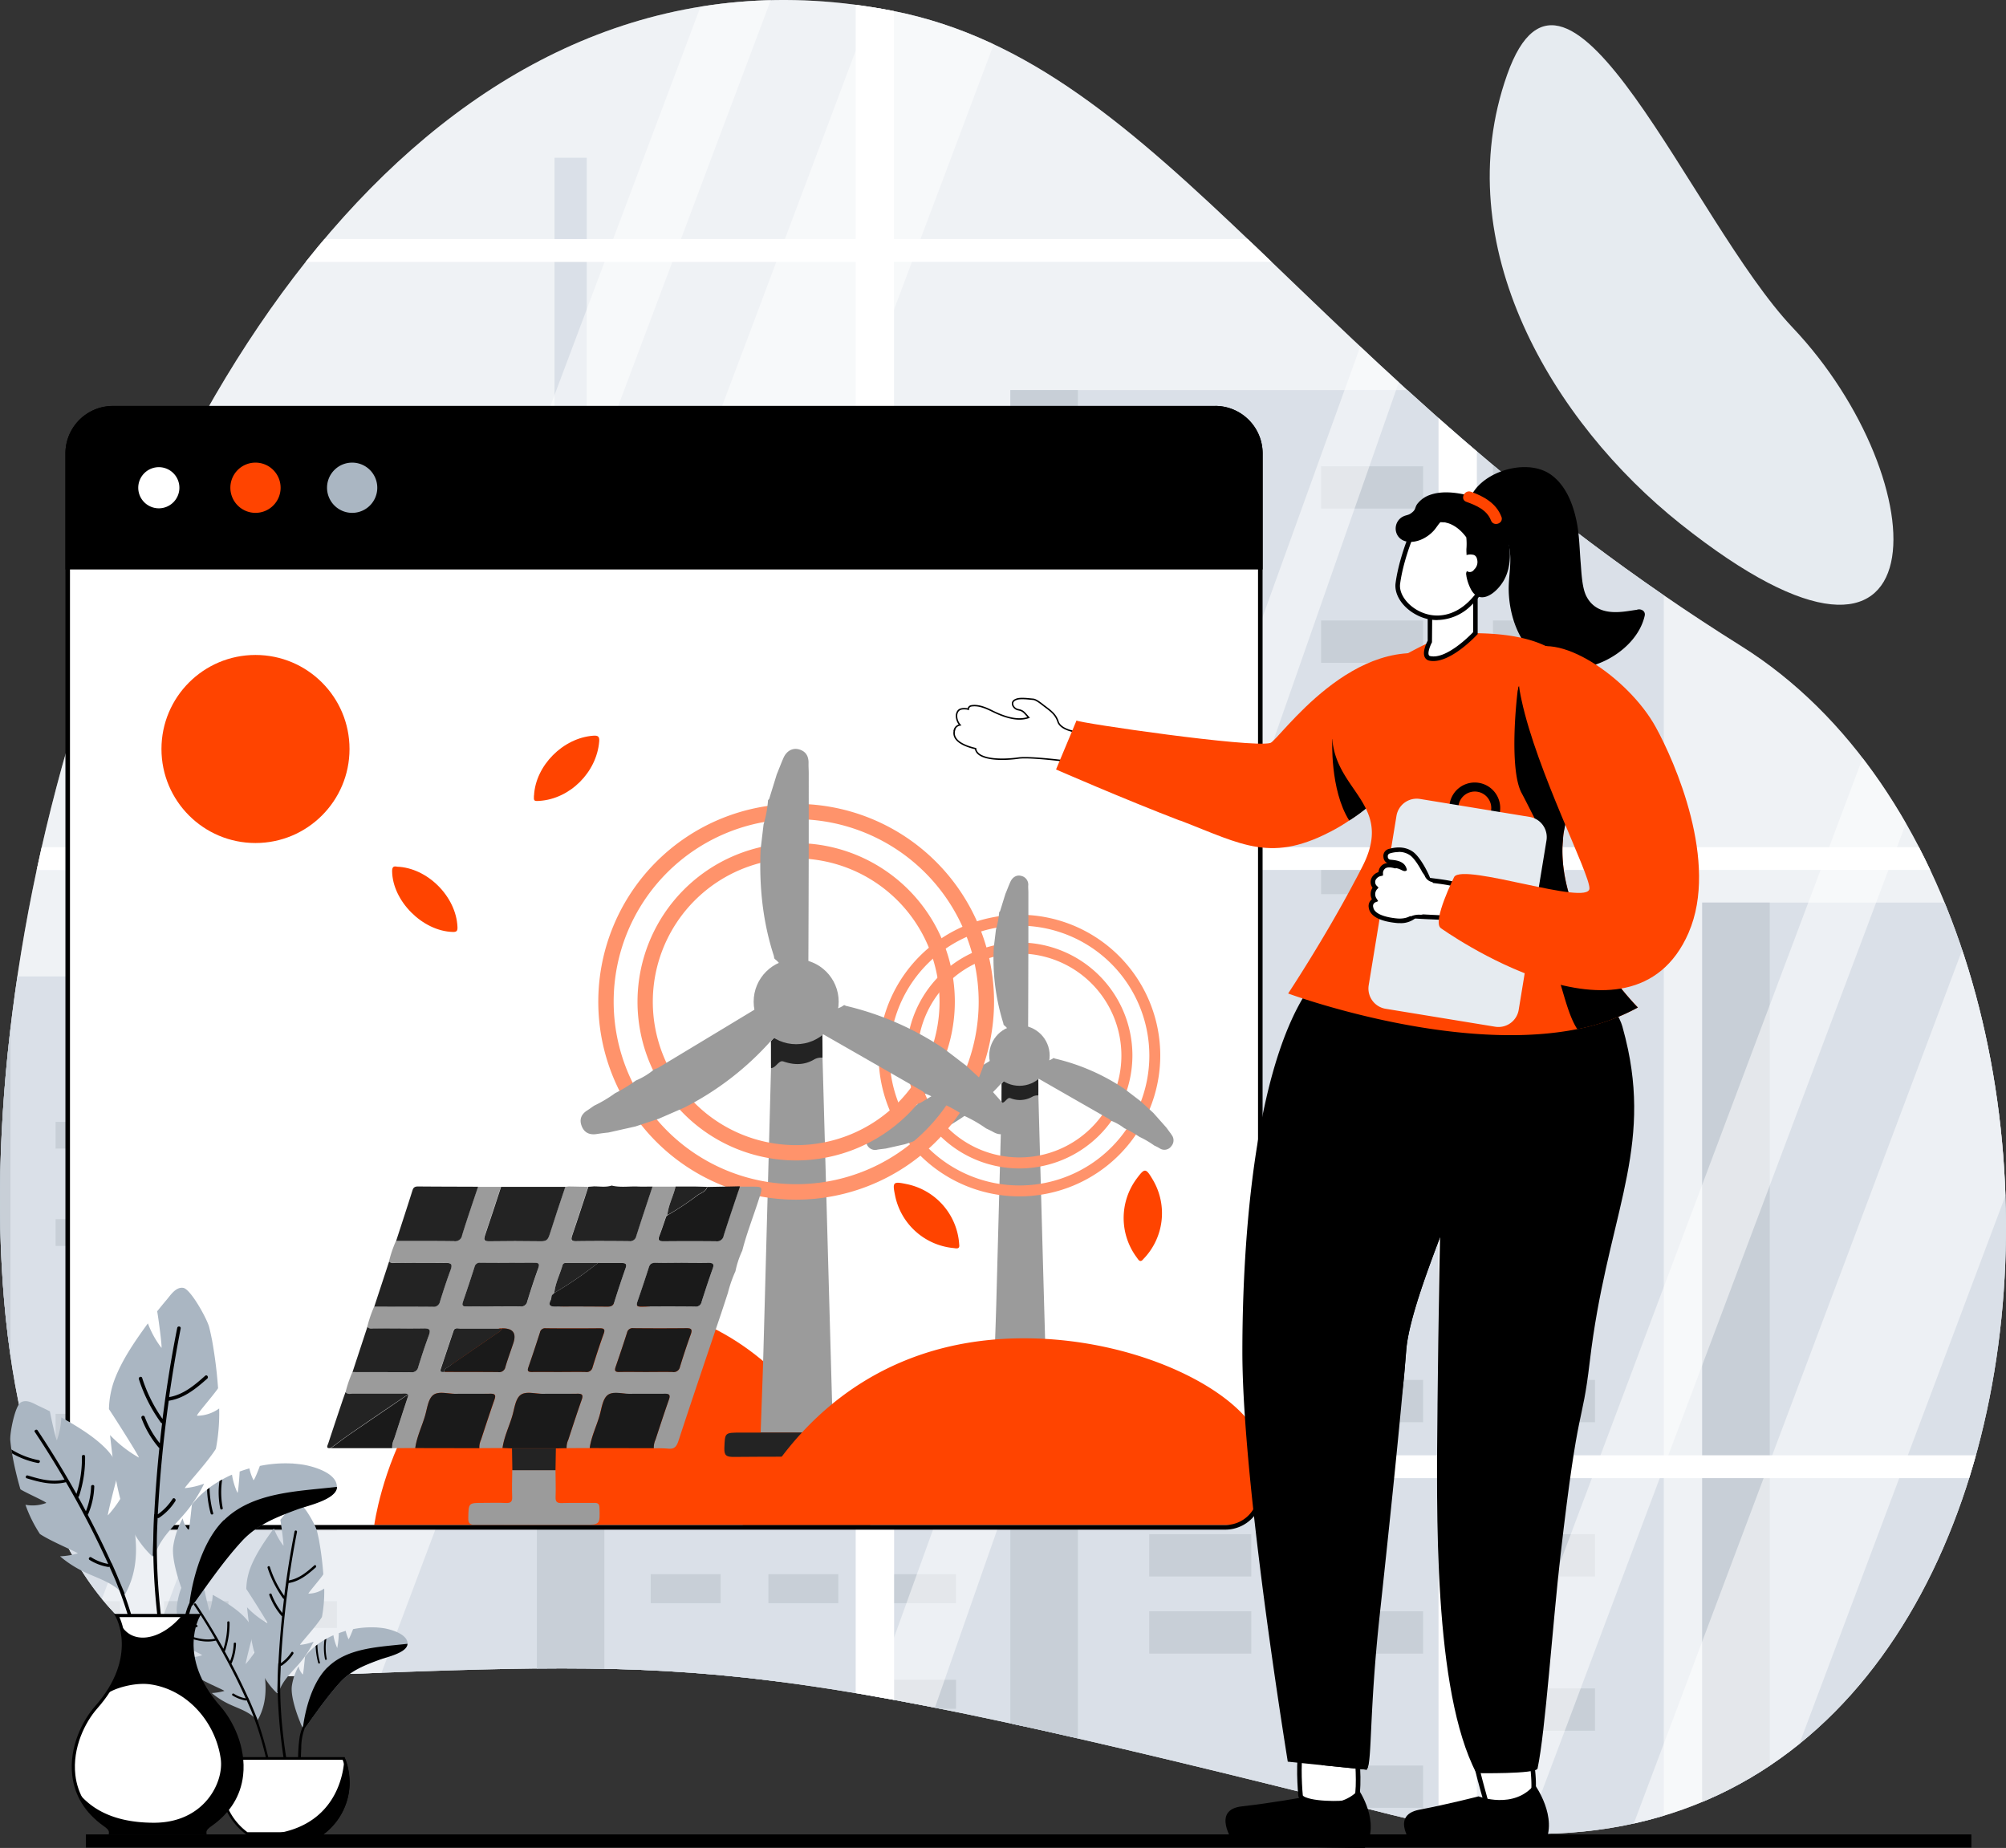 <svg xmlns="http://www.w3.org/2000/svg" xmlns:xlink="http://www.w3.org/1999/xlink" width="692.852" height="638.242" viewBox="0 0 692.852 638.242">
  <rect x="0" y="0" width="692.852" height="638.242" fill="#333333" stroke="none"/>
  <defs>
    <clipPath id="clip-path">
      <path id="Path_6872" data-name="Path 6872" d="M342.082,22.426c93.844,18.486,141.757,124.78,292.883,219.347S752.828,705.651,514.146,645.415C286.436,587.945,275.9,592.5,126.79,597.785-59.892,604.45,45.113-36.081,342.082,22.426Z" transform="translate(-33.612 -18.649)" fill="none"/>
    </clipPath>
  </defs>
  <g id="Stock_Market_01_energie" transform="translate(-33.612 -18.648)">
    <g id="Layer_1" transform="translate(33.612 18.648)">
      <path id="Path_6863" data-name="Path 6863" d="M263.154,193.641c-44.046-35.054-80.734-96.2-59.859-155.15,20.844-58.947,63.915,50.773,98.56,87.305,50.145,52.88,53.477,141.191-38.7,67.845Z" transform="translate(317.261 -12.706)" fill="#e6ebf0"/>
      <rect id="Rectangle_2710" data-name="Rectangle 2710" width="651.22" height="4.527" transform="translate(29.673 633.557)"/>
      <path id="Path_6864" data-name="Path 6864" d="M342.082,22.426c93.844,18.486,141.757,124.78,292.883,219.347S752.828,705.651,514.146,645.415C286.436,587.945,275.9,592.5,126.79,597.785-59.892,604.45,45.113-36.081,342.082,22.426Z" transform="translate(-33.612 -18.649)" fill="#e6ebf0"/>
      <g id="Group_2771" data-name="Group 2771" clip-path="url(#clip-path)">
        <g id="Group_2767" data-name="Group 2767" transform="translate(-11.103 54.489)">
          <g id="Group_2761" data-name="Group 2761" transform="translate(112.425)">
            <path id="Path_6865" data-name="Path 6865" d="M115.607,176.857V152.492h40.43V35.98h11.129V152.492h43.574v24.365h23.327V665.319H65.84V176.857Z" transform="translate(-65.84 -35.98)" fill="#c6d0db"/>
            <rect id="Rectangle_2711" data-name="Rectangle 2711" width="23.327" height="439.387" transform="translate(0 140.877)" fill="#aab6c2"/>
          </g>
          <g id="Group_2762" data-name="Group 2762" transform="translate(196.523 257.231)">
            <rect id="Rectangle_2712" data-name="Rectangle 2712" width="168.228" height="372.108" fill="#c6d0db"/>
            <rect id="Rectangle_2713" data-name="Rectangle 2713" width="23.327" height="372.108" fill="#aab6c2"/>
            <rect id="Rectangle_2714" data-name="Rectangle 2714" width="24.145" height="10.029" transform="translate(120.63 15.845)" fill="#aab6c2"/>
            <rect id="Rectangle_2715" data-name="Rectangle 2715" width="24.145" height="10.029" transform="translate(79.98 15.845)" fill="#aab6c2"/>
            <rect id="Rectangle_2716" data-name="Rectangle 2716" width="24.145" height="10.029" transform="translate(120.63 52.345)" fill="#aab6c2"/>
            <rect id="Rectangle_2717" data-name="Rectangle 2717" width="24.145" height="10.029" transform="translate(79.98 52.345)" fill="#aab6c2"/>
            <rect id="Rectangle_2718" data-name="Rectangle 2718" width="24.145" height="10.029" transform="translate(39.33 52.345)" fill="#aab6c2"/>
            <rect id="Rectangle_2719" data-name="Rectangle 2719" width="24.145" height="10.029" transform="translate(120.63 88.814)" fill="#aab6c2"/>
            <rect id="Rectangle_2720" data-name="Rectangle 2720" width="24.145" height="10.029" transform="translate(39.33 88.814)" fill="#aab6c2"/>
            <rect id="Rectangle_2721" data-name="Rectangle 2721" width="24.145" height="10.029" transform="translate(79.98 107.049)" fill="#aab6c2"/>
            <rect id="Rectangle_2722" data-name="Rectangle 2722" width="24.145" height="10.029" transform="translate(120.63 125.283)" fill="#aab6c2"/>
            <rect id="Rectangle_2723" data-name="Rectangle 2723" width="24.145" height="10.029" transform="translate(79.98 143.517)" fill="#aab6c2"/>
            <rect id="Rectangle_2724" data-name="Rectangle 2724" width="24.145" height="10.029" transform="translate(120.63 161.752)" fill="#aab6c2"/>
            <rect id="Rectangle_2725" data-name="Rectangle 2725" width="24.145" height="10.029" transform="translate(39.33 161.752)" fill="#aab6c2"/>
            <rect id="Rectangle_2726" data-name="Rectangle 2726" width="24.145" height="10.029" transform="translate(120.63 195.486)" fill="#aab6c2"/>
            <rect id="Rectangle_2727" data-name="Rectangle 2727" width="24.145" height="10.029" transform="translate(79.98 195.486)" fill="#aab6c2"/>
            <rect id="Rectangle_2728" data-name="Rectangle 2728" width="24.145" height="10.029" transform="translate(120.63 231.954)" fill="#aab6c2"/>
            <rect id="Rectangle_2729" data-name="Rectangle 2729" width="24.145" height="10.029" transform="translate(79.98 231.954)" fill="#aab6c2"/>
            <rect id="Rectangle_2730" data-name="Rectangle 2730" width="24.145" height="10.029" transform="translate(39.33 231.954)" fill="#aab6c2"/>
            <rect id="Rectangle_2731" data-name="Rectangle 2731" width="24.145" height="10.029" transform="translate(120.63 268.423)" fill="#aab6c2"/>
            <rect id="Rectangle_2732" data-name="Rectangle 2732" width="24.145" height="10.029" transform="translate(39.33 268.423)" fill="#aab6c2"/>
            <rect id="Rectangle_2733" data-name="Rectangle 2733" width="24.145" height="10.029" transform="translate(79.98 286.658)" fill="#aab6c2"/>
            <rect id="Rectangle_2734" data-name="Rectangle 2734" width="24.145" height="10.029" transform="translate(39.33 286.658)" fill="#aab6c2"/>
            <rect id="Rectangle_2735" data-name="Rectangle 2735" width="24.145" height="10.029" transform="translate(120.63 304.924)" fill="#aab6c2"/>
            <rect id="Rectangle_2736" data-name="Rectangle 2736" width="24.145" height="10.029" transform="translate(79.98 323.158)" fill="#aab6c2"/>
            <rect id="Rectangle_2737" data-name="Rectangle 2737" width="24.145" height="10.029" transform="translate(120.63 341.392)" fill="#aab6c2"/>
            <rect id="Rectangle_2738" data-name="Rectangle 2738" width="24.145" height="10.029" transform="translate(39.33 341.392)" fill="#aab6c2"/>
          </g>
          <g id="Group_2763" data-name="Group 2763" transform="translate(599.032 257.231)">
            <rect id="Rectangle_2739" data-name="Rectangle 2739" width="168.228" height="372.108" fill="#c6d0db"/>
            <rect id="Rectangle_2740" data-name="Rectangle 2740" width="23.327" height="372.108" fill="#aab6c2"/>
          </g>
          <g id="Group_2764" data-name="Group 2764" transform="translate(360.067 80.231)">
            <rect id="Rectangle_2741" data-name="Rectangle 2741" width="225.698" height="549.108" fill="#c6d0db"/>
            <rect id="Rectangle_2742" data-name="Rectangle 2742" width="23.327" height="549.108" fill="#aab6c2"/>
            <rect id="Rectangle_2743" data-name="Rectangle 2743" width="35.243" height="14.619" transform="translate(166.688 26.314)" fill="#aab6c2"/>
            <rect id="Rectangle_2744" data-name="Rectangle 2744" width="35.243" height="14.619" transform="translate(107.332 26.314)" fill="#aab6c2"/>
            <rect id="Rectangle_2745" data-name="Rectangle 2745" width="35.243" height="14.619" transform="translate(166.688 79.571)" fill="#aab6c2"/>
            <rect id="Rectangle_2746" data-name="Rectangle 2746" width="35.243" height="14.619" transform="translate(107.332 79.571)" fill="#aab6c2"/>
            <rect id="Rectangle_2747" data-name="Rectangle 2747" width="35.243" height="14.619" transform="translate(47.975 79.571)" fill="#aab6c2"/>
            <rect id="Rectangle_2748" data-name="Rectangle 2748" width="35.243" height="14.619" transform="translate(166.688 132.86)" fill="#aab6c2"/>
            <rect id="Rectangle_2749" data-name="Rectangle 2749" width="35.243" height="14.619" transform="translate(47.975 132.86)" fill="#aab6c2"/>
            <rect id="Rectangle_2750" data-name="Rectangle 2750" width="35.243" height="14.619" transform="translate(107.332 159.488)" fill="#aab6c2"/>
            <rect id="Rectangle_2751" data-name="Rectangle 2751" width="35.243" height="14.619" transform="translate(166.688 186.117)" fill="#aab6c2"/>
            <rect id="Rectangle_2752" data-name="Rectangle 2752" width="35.243" height="14.619" transform="translate(107.332 212.745)" fill="#aab6c2"/>
            <rect id="Rectangle_2753" data-name="Rectangle 2753" width="35.243" height="14.619" transform="translate(166.688 239.374)" fill="#aab6c2"/>
            <rect id="Rectangle_2754" data-name="Rectangle 2754" width="35.243" height="14.619" transform="translate(47.975 239.374)" fill="#aab6c2"/>
            <rect id="Rectangle_2755" data-name="Rectangle 2755" width="35.243" height="14.619" transform="translate(166.688 288.607)" fill="#aab6c2"/>
            <rect id="Rectangle_2756" data-name="Rectangle 2756" width="35.243" height="14.619" transform="translate(107.332 288.607)" fill="#aab6c2"/>
            <rect id="Rectangle_2757" data-name="Rectangle 2757" width="35.243" height="14.619" transform="translate(166.688 341.864)" fill="#aab6c2"/>
            <rect id="Rectangle_2758" data-name="Rectangle 2758" width="35.243" height="14.619" transform="translate(107.332 341.864)" fill="#aab6c2"/>
            <rect id="Rectangle_2759" data-name="Rectangle 2759" width="35.243" height="14.619" transform="translate(47.975 341.864)" fill="#aab6c2"/>
            <rect id="Rectangle_2760" data-name="Rectangle 2760" width="35.243" height="14.619" transform="translate(166.688 395.152)" fill="#aab6c2"/>
            <rect id="Rectangle_2761" data-name="Rectangle 2761" width="35.243" height="14.619" transform="translate(47.975 395.152)" fill="#aab6c2"/>
            <rect id="Rectangle_2762" data-name="Rectangle 2762" width="35.243" height="14.619" transform="translate(107.332 421.781)" fill="#aab6c2"/>
            <rect id="Rectangle_2763" data-name="Rectangle 2763" width="35.243" height="14.619" transform="translate(47.975 421.781)" fill="#aab6c2"/>
            <rect id="Rectangle_2764" data-name="Rectangle 2764" width="35.243" height="14.619" transform="translate(166.688 448.41)" fill="#aab6c2"/>
            <rect id="Rectangle_2765" data-name="Rectangle 2765" width="35.243" height="14.619" transform="translate(107.332 475.038)" fill="#aab6c2"/>
            <rect id="Rectangle_2766" data-name="Rectangle 2766" width="35.243" height="14.619" transform="translate(166.688 501.698)" fill="#aab6c2"/>
            <rect id="Rectangle_2767" data-name="Rectangle 2767" width="35.243" height="14.619" transform="translate(47.975 501.698)" fill="#aab6c2"/>
          </g>
          <g id="Group_2765" data-name="Group 2765" transform="translate(714.915 121.165)">
            <rect id="Rectangle_2768" data-name="Rectangle 2768" width="221.202" height="508.174" fill="#c6d0db"/>
            <rect id="Rectangle_2769" data-name="Rectangle 2769" width="22.856" height="508.174" fill="#aab6c2"/>
            <rect id="Rectangle_2770" data-name="Rectangle 2770" width="34.551" height="13.55" transform="translate(47.032 73.629)" fill="#aab6c2"/>
            <rect id="Rectangle_2771" data-name="Rectangle 2771" width="34.551" height="13.55" transform="translate(47.032 122.957)" fill="#aab6c2"/>
            <rect id="Rectangle_2772" data-name="Rectangle 2772" width="34.551" height="13.55" transform="translate(47.032 221.548)" fill="#aab6c2"/>
            <rect id="Rectangle_2773" data-name="Rectangle 2773" width="34.551" height="13.55" transform="translate(47.032 316.399)" fill="#aab6c2"/>
            <rect id="Rectangle_2774" data-name="Rectangle 2774" width="34.551" height="13.55" transform="translate(47.032 365.694)" fill="#aab6c2"/>
            <rect id="Rectangle_2775" data-name="Rectangle 2775" width="34.551" height="13.55" transform="translate(47.032 390.342)" fill="#aab6c2"/>
            <rect id="Rectangle_2776" data-name="Rectangle 2776" width="34.551" height="13.55" transform="translate(47.032 464.286)" fill="#aab6c2"/>
          </g>
          <g id="Group_2766" data-name="Group 2766" transform="translate(0 282.728)">
            <rect id="Rectangle_2777" data-name="Rectangle 2777" width="142.48" height="346.611" fill="#c6d0db"/>
            <rect id="Rectangle_2778" data-name="Rectangle 2778" width="14.713" height="346.611" fill="#aab6c2"/>
            <rect id="Rectangle_2779" data-name="Rectangle 2779" width="22.259" height="9.243" transform="translate(105.225 16.6)" fill="#aab6c2"/>
            <rect id="Rectangle_2780" data-name="Rectangle 2780" width="22.259" height="9.243" transform="translate(67.75 16.6)" fill="#aab6c2"/>
            <rect id="Rectangle_2781" data-name="Rectangle 2781" width="22.259" height="9.243" transform="translate(105.225 50.239)" fill="#aab6c2"/>
            <rect id="Rectangle_2782" data-name="Rectangle 2782" width="22.259" height="9.243" transform="translate(67.75 50.239)" fill="#aab6c2"/>
            <rect id="Rectangle_2783" data-name="Rectangle 2783" width="22.259" height="9.243" transform="translate(30.307 50.239)" fill="#aab6c2"/>
            <rect id="Rectangle_2784" data-name="Rectangle 2784" width="22.259" height="9.243" transform="translate(105.225 83.847)" fill="#aab6c2"/>
            <rect id="Rectangle_2785" data-name="Rectangle 2785" width="22.259" height="9.243" transform="translate(30.307 83.847)" fill="#aab6c2"/>
            <rect id="Rectangle_2786" data-name="Rectangle 2786" width="22.259" height="9.243" transform="translate(67.75 100.667)" fill="#aab6c2"/>
            <rect id="Rectangle_2787" data-name="Rectangle 2787" width="22.259" height="9.243" transform="translate(105.225 117.486)" fill="#aab6c2"/>
            <rect id="Rectangle_2788" data-name="Rectangle 2788" width="22.259" height="9.243" transform="translate(67.75 134.306)" fill="#aab6c2"/>
            <rect id="Rectangle_2789" data-name="Rectangle 2789" width="22.259" height="9.243" transform="translate(105.225 151.094)" fill="#aab6c2"/>
            <rect id="Rectangle_2790" data-name="Rectangle 2790" width="22.259" height="9.243" transform="translate(30.307 151.094)" fill="#aab6c2"/>
            <rect id="Rectangle_2791" data-name="Rectangle 2791" width="22.259" height="9.243" transform="translate(105.225 182.187)" fill="#aab6c2"/>
            <rect id="Rectangle_2792" data-name="Rectangle 2792" width="22.259" height="9.243" transform="translate(67.75 182.187)" fill="#aab6c2"/>
            <rect id="Rectangle_2793" data-name="Rectangle 2793" width="22.259" height="9.243" transform="translate(105.225 215.795)" fill="#aab6c2"/>
            <rect id="Rectangle_2794" data-name="Rectangle 2794" width="22.259" height="9.243" transform="translate(67.75 215.795)" fill="#aab6c2"/>
            <rect id="Rectangle_2795" data-name="Rectangle 2795" width="22.259" height="9.243" transform="translate(30.307 215.795)" fill="#aab6c2"/>
            <rect id="Rectangle_2796" data-name="Rectangle 2796" width="22.259" height="9.243" transform="translate(105.225 249.434)" fill="#aab6c2"/>
            <rect id="Rectangle_2797" data-name="Rectangle 2797" width="22.259" height="9.243" transform="translate(30.307 249.434)" fill="#aab6c2"/>
            <rect id="Rectangle_2798" data-name="Rectangle 2798" width="22.259" height="9.243" transform="translate(67.75 266.254)" fill="#aab6c2"/>
            <rect id="Rectangle_2799" data-name="Rectangle 2799" width="22.259" height="9.243" transform="translate(30.307 266.254)" fill="#aab6c2"/>
            <rect id="Rectangle_2800" data-name="Rectangle 2800" width="22.259" height="9.243" transform="translate(105.225 283.042)" fill="#aab6c2"/>
            <rect id="Rectangle_2801" data-name="Rectangle 2801" width="22.259" height="9.243" transform="translate(67.75 299.862)" fill="#aab6c2"/>
            <rect id="Rectangle_2802" data-name="Rectangle 2802" width="22.259" height="9.243" transform="translate(105.225 316.682)" fill="#aab6c2"/>
            <rect id="Rectangle_2803" data-name="Rectangle 2803" width="22.259" height="9.243" transform="translate(30.307 316.682)" fill="#aab6c2"/>
          </g>
        </g>
        <g id="Group_2770" data-name="Group 2770" transform="translate(-106.96 -47.373)">
          <g id="Group_2768" data-name="Group 2768" transform="translate(6.602 13.644)">
            <rect id="Rectangle_2804" data-name="Rectangle 2804" width="603.779" height="688.412" fill="#fff" opacity="0.35"/>
            <path id="Path_6866" data-name="Path 6866" d="M99.775,678.554H52.9L304.126,10.42H350.97Z" transform="translate(108.097 -2.56)" fill="#fff" opacity="0.5"/>
            <path id="Path_6867" data-name="Path 6867" d="M57.462,678.554H34.04L285.235,10.42h23.422Z" transform="translate(67.664 -2.56)" fill="#fff" opacity="0.5"/>
            <path id="Path_6868" data-name="Path 6868" d="M146.473,629.631H123.02L338.406,33.24V81.278Z" transform="translate(258.425 46.363)" fill="#fff" opacity="0.5"/>
          </g>
          <g id="Group_2769" data-name="Group 2769" transform="translate(607.238 0)">
            <rect id="Rectangle_2805" data-name="Rectangle 2805" width="603.779" height="688.412" transform="translate(6.319)" fill="#fff" opacity="0.35"/>
            <path id="Path_6869" data-name="Path 6869" d="M258.454,678.554H211.61L462.8,10.42H509.68Z" transform="translate(-152.285 11.084)" fill="#fff" opacity="0.5"/>
            <path id="Path_6870" data-name="Path 6870" d="M216.193,678.554H192.74L443.966,10.42h23.422Z" transform="translate(-192.74 11.084)" fill="#fff" opacity="0.5"/>
          </g>
          <path id="Path_6871" data-name="Path 6871" d="M1242.109,137.452v-7.891h-21.693V5.41H-.41V21.161H12.731v5.565H402.1V129.593H-.41v7.891H402.1V339.634H-.41v7.891H402.1V549.676H-.41v7.891H402.1V689.3H12.857v4.559H-.41v18.234H1220.416v-1.478h0V557.567h21.693v-7.891h-21.693V347.494h21.693V339.6h-21.693V137.452ZM616.637,347.494H804.7V549.645H616.636V347.494Zm0-7.891V137.452H804.7V339.634H616.636Zm0-210.042V26.725H804.7V129.593H616.636Zm0,427.974H804.7V689.264h-188v4.559h-.063V557.536Zm201.27,131.728V557.536h188.066V689.264Zm0-139.619V347.494h188.066V549.645Zm0-210.042V137.452h188.066V339.634H817.907Zm0-210.042V26.725h188.066V129.593H817.907Zm201.27-102.836h188.066V129.593H1019.177Zm-603.842,0H603.4V129.593H415.335Zm0,110.727H603.4V339.634H415.335Zm0,210.042H603.4V549.645H415.335Zm0,210.042H603.4V693.822h-.063v-4.559H415.366V557.536Zm791.908,136.287h-.063v-4.559H1019.208V557.536h188.066V693.822Zm0-144.178H1019.177V347.494h188.066Zm0-210.042H1019.177V137.452h188.066V339.634Z" transform="translate(0.41 0.343)" fill="#fff"/>
        </g>
      </g>
    </g>
    <g id="Camada_5" transform="translate(37.141 158.839)">
      <g id="Group_2777" data-name="Group 2777" transform="translate(19.07)">
        <path id="Path_6873" data-name="Path 6873" d="M53.091,450A12.069,12.069,0,0,1,41.05,437.924V79.115A15.638,15.638,0,0,1,56.644,63.49H437.334a15.638,15.638,0,0,1,15.625,15.594V437.924A12.076,12.076,0,0,1,440.887,450Z" transform="translate(-40.264 -62.704)" fill="#fff"/>
        <path id="Path_6874" data-name="Path 6874" d="M454.281,119.735H40.8V79.651A16.423,16.423,0,0,1,57.211,63.24H437.9a16.423,16.423,0,0,1,16.411,16.411v40.084Z" transform="translate(-40.8 -63.24)"/>
        <g id="Group_2773" data-name="Group 2773" transform="translate(23.579 19.586)">
          <path id="Path_6875" data-name="Path 6875" d="M69.54,78.147a8.677,8.677,0,1,1,8.677,8.677A8.694,8.694,0,0,1,69.54,78.147Z" transform="translate(-2.764 -69.47)" fill="#aab6c2"/>
          <path id="Path_6876" data-name="Path 6876" d="M58.92,78.147A8.677,8.677,0,1,1,67.6,86.824,8.694,8.694,0,0,1,58.92,78.147Z" transform="translate(-25.532 -69.47)" fill="#f40"/>
          <g id="Group_2772" data-name="Group 2772">
            <path id="Path_6877" data-name="Path 6877" d="M56.441,85.492A7.891,7.891,0,1,1,64.332,77.6,7.9,7.9,0,0,1,56.441,85.492Z" transform="translate(-47.764 -68.955)" fill="#fff"/>
            <path id="Path_6878" data-name="Path 6878" d="M56.977,71.042a7.105,7.105,0,1,1-7.105,7.105,7.118,7.118,0,0,1,7.105-7.105Zm0-1.572a8.677,8.677,0,1,0,8.677,8.677,8.694,8.694,0,0,0-8.677-8.677Z" transform="translate(-48.3 -69.47)"/>
          </g>
        </g>
        <path id="Path_6879" data-name="Path 6879" d="M74.73,238.447H246.039S223.561,161.8,154.207,161.8,74.73,238.447,74.73,238.447Z" transform="translate(31.941 148.059)" fill="#f40"/>
        <g id="Group_2774" data-name="Group 2774" transform="translate(276.482 162.203)">
          <path id="Path_6880" data-name="Path 6880" d="M157.909,137.6a3.252,3.252,0,0,0-1.949.44,8.623,8.623,0,0,1-7.451.534c-.692-.252-1.006.094-1.415.472-.5.44-.849,1.1-1.6,1.132-.063,2.672-1.7,63.915-1.981,74.227-.189,6.571-.44,13.141-.66,19.712h17.763c-.5-16.883-2.421-87.305-2.672-96.548Z" transform="translate(-98.501 -66.089)" fill="#9b9b9b"/>
          <path id="Path_6881" data-name="Path 6881" d="M148.913,168.28h17.763c2.515,0,5.062.031,7.577,0,.912,0,1.258.22,1.32,1.226.22,4.716.252,4.716-4.464,4.716-9.62,0-19.24-.031-28.829.031-1.7,0-2.358-.283-2.264-2.169.157-3.8.031-3.8,3.93-3.8h5Z" transform="translate(-104.595 -0.251)" fill="#232323"/>
          <path id="Path_6882" data-name="Path 6882" d="M143.671,146.467c-.063-.723,0-5.879-.031-6.6a12.075,12.075,0,0,1,.849-.943c.912-.943,1.54-1.792,3.364-1.132a7.157,7.157,0,0,0,6.193-.723,1.694,1.694,0,0,1,2.3.189c0,.723.063,5.91,0,6.634a3.654,3.654,0,0,0-2.075.44,8.623,8.623,0,0,1-7.451.534c-.692-.251-1.006.094-1.415.472-.5.44-.943,1.1-1.729,1.132Z" transform="translate(-96.807 -67.944)" fill="#232323"/>
          <path id="Path_6883" data-name="Path 6883" d="M178.776,216.411a48.636,48.636,0,1,1,48.636-48.636A48.691,48.691,0,0,1,178.776,216.411Zm0-93.5a44.863,44.863,0,1,0,44.863,44.863,44.908,44.908,0,0,0-44.863-44.863Z" transform="translate(-125.749 -105.601)" fill="#ff936b"/>
          <path id="Path_6884" data-name="Path 6884" d="M172.215,200.221a39.015,39.015,0,1,1,39.015-39.015A39.071,39.071,0,0,1,172.215,200.221Zm0-74.227a35.211,35.211,0,1,0,35.211,35.211A35.254,35.254,0,0,0,172.215,125.994Z" transform="translate(-119.189 -99.062)" fill="#ff936b"/>
          <path id="Path_6885" data-name="Path 6885" d="M234.241,204.2c-.6-.755-1.163-1.572-1.761-2.358-1.478-1.666-2.987-3.364-4.464-5.03l-4.464-4.087c-1.823-1.383-3.647-2.8-5.47-4.181a72.443,72.443,0,0,0-24.051-10.5c-.189-.031-.377-.252-.534-.157-5.407,3.93-12.733-4.873-8.74-10.469.063-9.62.063-19.209.094-28.829V120.8c0-.786-.063-1.6-.063-2.389a3.1,3.1,0,0,0-2.389-3.458c-1.572-.44-3.05.409-3.8,2.138-.6,1.352-1.1,2.7-1.666,4.056-.629,1.981-1.226,3.961-1.855,5.973a3.33,3.33,0,0,1-.314.377h0a29.224,29.224,0,0,1-1.1,5.91c-.251,2.075-.5,4.181-.755,6.256a74.3,74.3,0,0,0,3.238,26c.094.283.063.692.314.88,3.521,2.609,2.861,8.614.22,11.444a6.379,6.379,0,0,0-4.684.6q-12.167,7.357-24.3,14.682a3.92,3.92,0,0,1-.849.314,16.376,16.376,0,0,1-4.527,2.767,40.1,40.1,0,0,1-5.093,3.112,32.4,32.4,0,0,1-5.125,3.05c-.566.377-1.1.786-1.666,1.132a2.936,2.936,0,0,0-1.415,3.9,3.05,3.05,0,0,0,3.71,1.949c.975-.157,1.918-.251,2.892-.377,2.2-.5,4.37-.975,6.571-1.478l5.753-1.918c2.106-.912,4.213-1.823,6.319-2.767A72.622,72.622,0,0,0,175.1,187.037c.126-.126.251-.283.377-.409,1.823-1.572,4.339-3.584,3.993-5.69,3.615-.66,8.143.817,8.551,3.836q12.308,7.074,24.648,14.116a6.291,6.291,0,0,1,.692.6,18.072,18.072,0,0,1,4.621,2.609,36.766,36.766,0,0,1,5.187,2.955,32.52,32.52,0,0,1,5.156,3.018,19.178,19.178,0,0,1,1.792.912,2.915,2.915,0,0,0,4.087-.66,3.063,3.063,0,0,0-.094-4.181Z" transform="translate(-128.743 -114.833)" fill="#9b9b9b"/>
          <circle id="Ellipse_130" data-name="Ellipse 130" cx="10.438" cy="10.438" r="10.438" transform="translate(42.589 51.737)" fill="#9b9b9b"/>
        </g>
        <g id="Group_2775" data-name="Group 2775" transform="translate(177.94 118.464)">
          <path id="Path_6886" data-name="Path 6886" d="M138.4,132.885a4.416,4.416,0,0,0-2.735.629c-3.364,1.981-6.885,1.949-10.469.723-.975-.346-1.415.157-2.012.66-.692.629-1.195,1.54-2.264,1.6-.094,3.773-2.389,89.82-2.8,104.345-.251,9.243-.629,18.454-.943,27.7h24.962c-.692-23.736-3.4-122.674-3.773-135.658Z" transform="translate(-54.991 -32.441)" fill="#9b9b9b"/>
          <path id="Path_6887" data-name="Path 6887" d="M125.738,176.02H150.7c3.553,0,7.105.031,10.658,0,1.289,0,1.792.314,1.855,1.729.314,6.634.346,6.634-6.288,6.634-13.519,0-27.037-.063-40.524.063-2.389,0-3.3-.377-3.207-3.05.22-5.313.063-5.345,5.533-5.345h7.011Z" transform="translate(-63.55 60.082)" fill="#232323"/>
          <path id="Path_6888" data-name="Path 6888" d="M118.363,145.372c-.063-1.006,0-8.268-.063-9.274.377-.44.755-.912,1.163-1.352,1.289-1.32,2.169-2.515,4.716-1.6a10.141,10.141,0,0,0,8.708-1.006,2.369,2.369,0,0,1,3.207.251c-.031,1.038.094,8.3.031,9.337a4.848,4.848,0,0,0-2.892.629c-3.364,1.981-6.885,1.949-10.469.723-.975-.346-1.415.157-2.012.66-.692.629-1.352,1.541-2.452,1.6Z" transform="translate(-52.59 -35.088)" fill="#232323"/>
          <path id="Path_6889" data-name="Path 6889" d="M167.688,243.655a68.348,68.348,0,1,1,68.348-68.348,68.415,68.415,0,0,1-68.348,68.348Zm0-131.414a63.035,63.035,0,1,0,63.035,63.035A63.108,63.108,0,0,0,167.688,112.242Z" transform="translate(-93.238 -87.974)" fill="#ff936b"/>
          <path id="Path_6890" data-name="Path 6890" d="M158.448,220.865a54.8,54.8,0,1,1,54.8-54.8,54.863,54.863,0,0,1-54.8,54.8Zm0-104.313a49.516,49.516,0,1,0,49.516,49.516A49.57,49.57,0,0,0,158.448,116.552Z" transform="translate(-83.998 -78.734)" fill="#ff936b"/>
          <path id="Path_6891" data-name="Path 6891" d="M245.572,226.453c-.849-1.069-1.635-2.2-2.452-3.3-2.106-2.358-4.181-4.716-6.288-7.074-2.075-1.918-4.181-3.836-6.256-5.753-2.578-1.949-5.125-3.93-7.7-5.879a103.116,103.116,0,0,0-33.8-14.776c-.252-.063-.534-.346-.755-.22-7.608,5.533-17.889-6.854-12.261-14.682q.094-20.231.126-40.493V109.249c0-1.1-.094-2.232-.063-3.332.063-2.452-.912-4.181-3.332-4.842-2.232-.6-4.276.566-5.345,2.987-.817,1.886-1.54,3.8-2.326,5.722-.849,2.8-1.729,5.6-2.578,8.363-.157.189-.283.346-.44.534h.031a39.407,39.407,0,0,1-1.54,8.3l-1.038,8.771c-.5,12.45.692,24.679,4.559,36.563.126.409.063.975.409,1.226,4.967,3.678,4.024,12.072.314,16.1a8.8,8.8,0,0,0-6.571.849q-17.071,10.328-34.174,20.624a7.047,7.047,0,0,1-1.226.44,24.672,24.672,0,0,1-6.382,3.9,51.944,51.944,0,0,1-7.168,4.37,45.249,45.249,0,0,1-7.231,4.307c-.786.534-1.54,1.1-2.326,1.6-2.138,1.32-2.892,3.144-1.981,5.47s2.767,3.112,5.187,2.735c1.352-.22,2.7-.377,4.087-.534l9.243-2.075,8.08-2.672,8.866-3.867a101.791,101.791,0,0,0,29.3-22.384c.157-.189.346-.377.534-.566,2.578-2.2,6.1-5.062,5.628-8.017,5.093-.912,11.412,1.132,12.041,5.407q17.307,9.9,34.645,19.869a6.291,6.291,0,0,1,.975.849,24.64,24.64,0,0,1,6.508,3.678,50.672,50.672,0,0,1,7.294,4.15,46.446,46.446,0,0,1,7.262,4.213c.849.409,1.7.786,2.515,1.258,2.169,1.226,4.15,1.006,5.753-.943s1.383-3.93-.126-5.879Z" transform="translate(-97.399 -100.921)" fill="#9b9b9b"/>
          <circle id="Ellipse_131" data-name="Ellipse 131" cx="14.682" cy="14.682" r="14.682" transform="translate(59.768 72.621)" fill="#9b9b9b"/>
        </g>
        <path id="Path_6892" data-name="Path 6892" d="M92.318,120.14c.534-10.343,10.029-19.9,20.467-20.655,1.635-.126,2.2.283,2.044,2.012-.88,10.626-10.092,19.806-20.624,20.5-1.918.126-2.012.031-1.918-1.855Z" transform="translate(69.528 14.418)" fill="#f40"/>
        <path id="Path_6893" data-name="Path 6893" d="M154.394,169.89c.283,1.823-1.163,1.32-2.138,1.226a22.781,22.781,0,0,1-19.964-17.92c-1.006-4.9-.817-5.156,4.118-4.118A22.727,22.727,0,0,1,154.394,169.89Z" transform="translate(154.303 119.723)" fill="#f40"/>
        <path id="Path_6894" data-name="Path 6894" d="M78.293,113.921c10.563.314,20.529,10.312,20.97,20.812.063,1.289-.22,1.792-1.635,1.729-10.406-.283-20.781-10.658-20.938-20.97,0-1.446.472-1.823,1.6-1.6Z" transform="translate(36.143 45.221)" fill="#f40"/>
        <g id="Group_2776" data-name="Group 2776" transform="translate(90.421 269.272)">
          <path id="Path_6895" data-name="Path 6895" d="M155.92,239.345c-2.672,0-5.313,0-7.985.031a6.311,6.311,0,0,1,.6-2.955c1.509-4.59,3.018-9.211,4.621-13.8.566-1.6.189-2.075-1.478-2.044-3.93.063-7.828,0-11.758.031-2.735.063-6.1-1.1-7.985.472-1.761,1.446-2.044,4.747-2.8,7.294-1.1,3.647-2.829,7.137-3.332,10.972-2.672,0-5.313,0-7.985.031a6.311,6.311,0,0,1,.6-2.955c1.509-4.59,3.018-9.211,4.621-13.8.566-1.6.189-2.075-1.478-2.044-3.93.063-7.828,0-11.758.031-2.735.063-6.1-1.1-7.985.472-1.761,1.446-2.044,4.747-2.8,7.294-1.1,3.647-2.829,7.137-3.332,10.972-2.672,0-5.313,0-7.985.031a7.381,7.381,0,0,1,.66-3.175c1.635-5.062,3.3-10.092,4.936-15.122-.692-.786-1.6-.44-2.421-.44H73.959c-.817,0-1.761.283-2.389-.534a41.872,41.872,0,0,1,2.389-7.011c6.728,0,13.456,0,20.184.063a2.225,2.225,0,0,0,2.515-1.823c1.132-3.647,2.358-7.294,3.647-10.878.66-1.792.44-2.484-1.7-2.452-5.722.126-11.444.063-17.134,0-.817,0-1.761.283-2.389-.534a41.872,41.872,0,0,1,2.389-7.011c6.728,0,13.456,0,20.184.063a2.225,2.225,0,0,0,2.515-1.823c1.132-3.647,2.358-7.294,3.647-10.878.66-1.792.44-2.484-1.7-2.452-5.722.126-11.444.063-17.134,0-.817,0-1.761.283-2.389-.534a41.874,41.874,0,0,1,2.389-7.011c6.665,0,13.33-.031,19.995.063a2.48,2.48,0,0,0,2.8-2.075c1.761-5.6,3.678-11.129,5.5-16.694h7.954c-1.855,5.628-3.71,11.286-5.6,16.914-.5,1.446-.22,1.918,1.383,1.886,6.036-.063,12.072-.094,18.109,0a2.5,2.5,0,0,0,2.8-2.106c1.761-5.6,3.678-11.129,5.5-16.694.472-.031.912-.094,1.383-.126,2.2.031,4.37.094,6.571.126-1.855,5.565-3.678,11.129-5.533,16.694-.44,1.352-.629,2.138,1.32,2.106,6.131-.094,12.23-.063,18.36,0a2.11,2.11,0,0,0,2.389-1.7c1.823-5.722,3.741-11.444,5.628-17.166h8.017c-.755,3.332-2.547,6.382-2.829,9.872h0l-.472.472c-.755,2.2-1.446,4.4-2.326,6.571-.66,1.666,0,1.949,1.509,1.949,6-.063,12.041-.063,18.046,0a2.381,2.381,0,0,0,2.641-1.981c1.792-5.659,3.71-11.255,5.6-16.883h3.993c4.056,0,3.993,0,2.767,3.867-1.918,6.1-4.307,12.041-5.879,18.234a31.429,31.429,0,0,0-2.358,7.105,44.877,44.877,0,0,0-2.609,7.482c-.755,2.326-1.509,4.653-2.3,7.011-4.967,14.713-9.966,29.427-14.808,44.2-.66,1.949-1.478,2.829-3.584,2.578a43.1,43.1,0,0,0-4.936-.094,6.311,6.311,0,0,1,.6-2.955c1.509-4.59,3.018-9.211,4.621-13.8.566-1.6.189-2.075-1.478-2.043-3.93.063-7.828,0-11.758.031-2.735.063-6.1-1.1-7.985.472-1.761,1.446-2.044,4.747-2.8,7.294-1.1,3.647-2.829,7.137-3.332,10.972Zm-12.23-53.6-.472.472c-.692.472-.409,1.289-.723,1.918-.849,1.7-.534,2.421,1.6,2.358,5.942-.126,11.884-.063,17.826,0,1.226,0,2.044-.22,2.484-1.541,1.226-3.93,2.515-7.891,3.9-11.758.534-1.509,0-1.792-1.352-1.761-2.735.031-5.47,0-8.206,0h-10.28c-.723,0-1.635-.283-1.949.786-.943,3.175-2.515,6.193-2.829,9.557h0ZM125.8,198H110.994c-.786,0-1.761-.377-2.169.817-1.446,4.37-2.892,8.74-4.4,13.11-.409,1.226.377,1.069,1.1,1.1,6.256,0,12.481,0,18.737.063a2.2,2.2,0,0,0,2.515-1.792c.817-2.767,1.823-5.47,2.735-8.206q1.7-5.124-3.741-5.093Zm-3.05-7.545c3.05,0,6.131-.063,9.18,0a2.08,2.08,0,0,0,2.389-1.666c1.226-3.867,2.484-7.734,3.836-11.569.6-1.635-.063-1.886-1.446-1.855q-9.29.047-18.58,0a1.821,1.821,0,0,0-2.012,1.478c-1.289,4.024-2.609,8.017-3.993,12.01-.472,1.32-.063,1.635,1.226,1.635,3.144-.063,6.256,0,9.4,0ZM187.924,175.4c-3.05,0-6.1.063-9.18,0-1.258-.031-2.012.251-2.421,1.572-1.226,3.961-2.547,7.891-3.93,11.789-.472,1.383-.126,1.761,1.289,1.761q9.29-.094,18.58,0a2.15,2.15,0,0,0,2.326-1.761c1.195-3.8,2.421-7.608,3.8-11.349.629-1.729,0-2.043-1.54-1.981-2.987.063-5.942,0-8.929,0Zm-42.6,37.664c3.05,0,6.1-.063,9.18,0a2.115,2.115,0,0,0,2.421-1.635c1.226-3.867,2.484-7.734,3.836-11.569.566-1.6.031-1.918-1.415-1.886q-9.29.047-18.58,0a1.791,1.791,0,0,0-2.012,1.446c-1.289,4.024-2.609,8.017-3.993,12.01-.44,1.258-.157,1.666,1.195,1.635,3.144-.063,6.256,0,9.4,0Zm29.992,0c3.05,0,6.1-.063,9.18,0a2.2,2.2,0,0,0,2.578-1.729c1.163-3.8,2.421-7.608,3.773-11.349.6-1.635.126-2.044-1.509-2.044-6.1.063-12.23.063-18.329,0a1.941,1.941,0,0,0-2.2,1.541c-1.258,3.961-2.578,7.891-3.93,11.789-.44,1.32-.251,1.823,1.258,1.792,3.05-.094,6.1,0,9.18,0Z" transform="translate(-65.254 -148.676)" fill="#9b9b9b"/>
          <path id="Path_6896" data-name="Path 6896" d="M115.181,180.181c0,3.05.157,6.131.031,9.18-.094,1.855.566,2.232,2.264,2.169,3.678-.126,7.357,0,11.066-.063,1.258,0,1.761.283,1.823,1.666.189,5.879.252,5.879-5.6,5.879-12.387,0-24.774-.031-37.16.031-1.855,0-2.609-.314-2.547-2.389.126-5.187,0-5.187,5.125-5.187,2.578,0,5.187-.094,7.765.031,1.7.094,2.358-.346,2.264-2.169-.126-3.05,0-6.1.031-9.18h14.9Z" transform="translate(-36.336 -81.873)" fill="#9b9b9b"/>
          <path id="Path_6897" data-name="Path 6897" d="M105.425,149.116c-1.855,5.565-3.773,11.129-5.5,16.694a2.435,2.435,0,0,1-2.8,2.075c-6.665-.094-13.33-.063-19.995-.063,1.918-5.879,3.836-11.727,5.69-17.606.346-1.037.975-1.226,1.949-1.226,6.885.063,13.77.063,20.655.094Z" transform="translate(-53.334 -148.676)" fill="#232323"/>
          <path id="Path_6898" data-name="Path 6898" d="M98.421,190.741c.534-3.836,2.232-7.294,3.332-10.972.786-2.547,1.069-5.848,2.8-7.294,1.886-1.541,5.282-.409,7.985-.472,3.93-.063,7.828.031,11.758-.031,1.666-.031,2.044.44,1.478,2.044-1.6,4.559-3.112,9.18-4.621,13.8a6.391,6.391,0,0,0-.6,2.955q-11.082,0-22.164-.031Z" transform="translate(-7.756 -100.072)" fill="#1a1a1a"/>
          <path id="Path_6899" data-name="Path 6899" d="M114.817,149.03c-1.855,5.565-3.741,11.1-5.5,16.694-.472,1.509-1.132,2.138-2.8,2.106q-9.054-.141-18.109,0c-1.6,0-1.855-.44-1.383-1.886,1.918-5.628,3.741-11.255,5.6-16.914h22.164Z" transform="translate(-32.577 -148.59)" fill="#232323"/>
          <path id="Path_6900" data-name="Path 6900" d="M88.863,190.741c.534-3.836,2.232-7.294,3.332-10.972.786-2.547,1.069-5.848,2.8-7.294,1.886-1.541,5.282-.409,7.985-.472,3.93-.063,7.828.031,11.758-.031,1.666-.031,2.044.44,1.478,2.044-1.6,4.559-3.112,9.18-4.621,13.8a6.391,6.391,0,0,0-.6,2.955c-1.258,0-2.484.063-3.741.063H92.07c-1.1-.031-2.169-.094-3.27-.126Z" transform="translate(-28.316 -100.072)" fill="#1a1a1a"/>
          <path id="Path_6901" data-name="Path 6901" d="M79.251,190.741c.534-3.836,2.232-7.294,3.332-10.972.786-2.547,1.069-5.848,2.8-7.294,1.886-1.541,5.282-.409,7.985-.472,3.93-.063,7.828.031,11.758-.031,1.666-.031,2.044.44,1.478,2.044-1.6,4.559-3.112,9.18-4.621,13.8a6.391,6.391,0,0,0-.6,2.955q-11.082,0-22.164-.031Z" transform="translate(-48.854 -100.072)" fill="#1a1a1a"/>
          <path id="Path_6902" data-name="Path 6902" d="M79.855,157.22c.66.817,1.572.534,2.389.534,5.722,0,11.444.094,17.134,0,2.138-.031,2.358.629,1.7,2.452-1.32,3.584-2.515,7.231-3.647,10.878a2.225,2.225,0,0,1-2.515,1.823c-6.728-.063-13.456-.031-20.184-.063,1.7-5.187,3.427-10.406,5.124-15.594Z" transform="translate(-58.48 -131.032)" fill="#232323"/>
          <path id="Path_6903" data-name="Path 6903" d="M77.465,164.41c.66.817,1.572.534,2.389.534,5.722,0,11.444.094,17.134,0,2.138-.031,2.358.629,1.7,2.452-1.32,3.584-2.515,7.231-3.647,10.878a2.225,2.225,0,0,1-2.515,1.823c-6.728-.063-13.456-.031-20.184-.063,1.7-5.187,3.427-10.406,5.124-15.594Z" transform="translate(-63.604 -115.617)" fill="#232323"/>
          <path id="Path_6904" data-name="Path 6904" d="M75.877,171.611c.66.817,1.572.534,2.389.534H95.18c.817,0,1.729-.314,2.421.44a6.254,6.254,0,0,0-1.069.409c-6.382,4.339-12.8,8.677-19.146,13.078-2.232,1.541-4.4,3.207-6.571,4.81-1.918.346-1.132-.88-.88-1.635q2.405-7.309,4.873-14.619c.346-1.037.723-2.044,1.069-3.05Z" transform="translate(-69.561 -100.246)" fill="#232323"/>
          <path id="Path_6905" data-name="Path 6905" d="M69.96,190.217c2.2-1.6,4.339-3.27,6.571-4.81,6.351-4.37,12.764-8.708,19.146-13.078a4.415,4.415,0,0,1,1.069-.409c-1.666,5.03-3.3,10.092-4.936,15.122a6.565,6.565,0,0,0-.66,3.175Z" transform="translate(-68.706 -99.517)" fill="#1a1a1a"/>
          <path id="Path_6906" data-name="Path 6906" d="M89.85,177.77h15.185c-.031,2.515-.094,5-.126,7.514h-14.9c-.031-2.515-.094-5-.126-7.514Z" transform="translate(-26.065 -86.975)" fill="#232323"/>
          <path id="Path_6907" data-name="Path 6907" d="M102.221,149.33c.629-.063,1.258-.094,1.918-.157,2.044,0,4.118.377,6.131-.283,3.05.755,6.162.189,9.212.346,1.635.063,3.27,0,4.9,0-1.886,5.722-3.8,11.444-5.628,17.166a2.135,2.135,0,0,1-2.389,1.7c-6.131-.063-12.23-.094-18.36,0-1.949.031-1.761-.755-1.32-2.106,1.886-5.565,3.71-11.129,5.533-16.694Z" transform="translate(-12.027 -148.89)" fill="#232323"/>
          <path id="Path_6908" data-name="Path 6908" d="M134.029,149.1c-1.886,5.628-3.8,11.224-5.6,16.883a2.34,2.34,0,0,1-2.641,1.981c-6-.063-12.041-.063-18.046,0-1.54,0-2.169-.283-1.509-1.949.849-2.138,1.54-4.37,2.326-6.571l.472-.472h0A100.681,100.681,0,0,0,119.5,152.02c1.163-.817,2.829-1.132,3.238-2.829,3.71-.063,7.42-.126,11.129-.22.063.031.157.094.22.126Z" transform="translate(8.51 -148.718)" fill="#1a1a1a"/>
          <path id="Path_6909" data-name="Path 6909" d="M95.216,172.492c-3.144,0-6.256-.031-9.4,0-1.289,0-1.666-.314-1.226-1.635,1.383-3.993,2.7-7.985,3.993-12.01a1.821,1.821,0,0,1,2.012-1.478c6.193.063,12.387.031,18.58,0,1.415,0,2.044.22,1.446,1.855-1.383,3.836-2.641,7.7-3.836,11.569a2.08,2.08,0,0,1-2.389,1.666c-3.05-.063-6.1,0-9.18,0Z" transform="translate(-37.719 -130.71)" fill="#232323"/>
          <path id="Path_6910" data-name="Path 6910" d="M119.315,157.413c2.987,0,5.942.063,8.929,0,1.54-.031,2.169.251,1.54,1.981-1.352,3.741-2.578,7.545-3.8,11.349a2.064,2.064,0,0,1-2.326,1.761q-9.29-.094-18.58,0c-1.415,0-1.792-.346-1.289-1.761,1.352-3.9,2.672-7.828,3.93-11.789.409-1.32,1.163-1.6,2.421-1.572,3.05.094,6.1,0,9.18,0Z" transform="translate(3.355 -130.69)" fill="#1a1a1a"/>
          <path id="Path_6911" data-name="Path 6911" d="M102.386,179.661c-3.144,0-6.256-.031-9.4,0-1.352,0-1.635-.409-1.195-1.635,1.383-3.993,2.7-7.985,3.993-12.01A1.791,1.791,0,0,1,97.8,164.57q9.29.094,18.58,0c1.478,0,2.012.314,1.415,1.886-1.383,3.836-2.641,7.7-3.836,11.569a2.09,2.09,0,0,1-2.421,1.635c-3.05-.063-6.1,0-9.18,0Z" transform="translate(-22.315 -115.274)" fill="#1a1a1a"/>
          <path id="Path_6912" data-name="Path 6912" d="M111.829,179.682c-3.05,0-6.1-.063-9.18,0-1.509.031-1.7-.472-1.258-1.792,1.352-3.9,2.672-7.86,3.93-11.789a1.941,1.941,0,0,1,2.2-1.541c6.1.063,12.23.063,18.329,0,1.635,0,2.075.377,1.509,2.044-1.352,3.741-2.609,7.545-3.773,11.349a2.2,2.2,0,0,1-2.578,1.729c-3.05-.063-6.1,0-9.18,0Z" transform="translate(-1.766 -115.296)" fill="#1a1a1a"/>
          <path id="Path_6913" data-name="Path 6913" d="M110.682,157.421h8.206c1.32,0,1.886.283,1.352,1.761-1.383,3.9-2.672,7.828-3.9,11.758-.409,1.32-1.226,1.572-2.484,1.54-5.942-.031-11.884-.094-17.826,0-2.138.031-2.452-.66-1.6-2.358.314-.629,0-1.446.723-1.918l.472-.472h0a123.975,123.975,0,0,0,15.059-10.343Z" transform="translate(-17.187 -130.667)" fill="#1a1a1a"/>
          <path id="Path_6914" data-name="Path 6914" d="M102.626,164.6q5.439-.063,3.741,5.093c-.912,2.735-1.918,5.439-2.735,8.206a2.173,2.173,0,0,1-2.515,1.792c-6.256-.063-12.481-.031-18.737-.063,0-.975.786-1.258,1.415-1.7,5.722-3.93,11.412-7.86,17.134-11.789a4.019,4.019,0,0,0,1.666-1.572Z" transform="translate(-42.079 -115.274)" fill="#1a1a1a"/>
          <path id="Path_6915" data-name="Path 6915" d="M103.432,164.6a4.215,4.215,0,0,1-1.666,1.572c-5.722,3.9-11.412,7.86-17.134,11.789-.629.44-1.415.723-1.415,1.7-.723,0-1.509.126-1.1-1.1,1.478-4.37,2.924-8.74,4.4-13.11.409-1.195,1.383-.817,2.169-.817h14.808Z" transform="translate(-42.885 -115.27)" fill="#232323"/>
          <path id="Path_6916" data-name="Path 6916" d="M109.569,157.414A133.05,133.05,0,0,1,94.51,167.757c.314-3.364,1.918-6.382,2.829-9.557.314-1.069,1.226-.755,1.949-.786Z" transform="translate(-16.074 -130.659)" fill="#232323"/>
          <path id="Path_6917" data-name="Path 6917" d="M120.637,149.094c-.409,1.7-2.075,2.012-3.238,2.829a92.953,92.953,0,0,1-10.469,6.948c.314-3.49,2.075-6.539,2.829-9.872H116.9l3.71.094Z" transform="translate(10.553 -148.654)" fill="#232323"/>
          <path id="Path_6918" data-name="Path 6918" d="M94.832,160.68l-.472.472Z" transform="translate(-16.396 -123.614)" fill="#60d0df"/>
          <path id="Path_6919" data-name="Path 6919" d="M107.262,152.14l-.472.472Z" transform="translate(10.253 -141.922)" fill="#60d0df"/>
        </g>
        <path id="Path_6920" data-name="Path 6920" d="M114.59,104.892l.377-.472Z" transform="translate(117.396 25.044)" fill="#fefefe"/>
        <path id="Path_6921" data-name="Path 6921" d="M163.825,177.832c-1.163,1.446-1.761,0-2.358-.755a22.789,22.789,0,0,1-.094-26.817c2.987-4.056,3.3-4.056,5.848.283a22.7,22.7,0,0,1-3.4,27.289Z" transform="translate(208.44 116.874)" fill="#f40"/>
        <path id="Path_6922" data-name="Path 6922" d="M115.2,230.151H282.674a11.311,11.311,0,0,0,11.318-11.318V201.227c-5.942-17.134-41.971-35.557-81.615-35.557-74.2,0-97.177,64.481-97.177,64.481Z" transform="translate(118.704 156.356)" fill="#f40"/>
        <path id="Path_6923" data-name="Path 6923" d="M437.87,64.843a14.84,14.84,0,0,1,14.839,14.808V438.492a11.264,11.264,0,0,1-11.255,11.255H53.627a11.284,11.284,0,0,1-11.255-11.255V79.651A14.84,14.84,0,0,1,57.18,64.812H437.87Zm0-1.572H57.18A16.4,16.4,0,0,0,40.8,79.682V438.492A12.867,12.867,0,0,0,53.627,451.35h387.8a12.874,12.874,0,0,0,12.858-12.858V79.62A16.4,16.4,0,0,0,437.87,63.24h0Z" transform="translate(-40.8 -63.24)"/>
        <circle id="Ellipse_132" data-name="Ellipse 132" cx="32.476" cy="32.476" r="32.476" transform="translate(33.168 86.016)" fill="#f40"/>
      </g>
      <g id="Group_2786" data-name="Group 2786" transform="translate(326.002 21.138)">
        <path id="Path_6924" data-name="Path 6924" d="M138.558,106.185a2.321,2.321,0,0,1,1.918-1.666,4.729,4.729,0,0,1-1.163-3.71c.409-1.761,1.572-1.981,3.144-1.886a2.7,2.7,0,0,1,.849.157.517.517,0,0,1,.063-.314,1.268,1.268,0,0,1,1.037-.849c2.515-.409,5.093.755,7.262,1.823,6.476,3.207,10.06,3.018,12.513,2.2-1.635-1.855-1.918-2.358-3.521-2.672a2.538,2.538,0,0,1-1.981-1.666c-.283-1.163.472-1.635,1.289-1.949,1.383-.534,4.244-.126,5.785,0,1.1.094,2.892,1.6,3.836,2.326,2.515,1.855,3.961,3.018,4.747,5.407.943,2.861,6.193,3.521,6.193,3.521l-3.018,10.155s-12.953-1.7-16.914-1.1c-6.822.943-14.336.346-14.745-3.27-4.307-1.006-8.363-2.955-7.231-6.539Z" transform="translate(-138.429 -15.464)" fill="#fff" stroke="#000" stroke-width="0.5"/>
        <g id="Group_2778" data-name="Group 2778" transform="translate(178.987 440.451)">
          <path id="Path_6925" data-name="Path 6925" d="M195.835,211.741c1.446-2.075,18.517-1.572,18.737-.566.723,3.081,2.358,15,.849,16.694-1.478,1.635-14.588,7.985-15.122,5-.472-2.609-5.848-19.115-4.464-21.1Z" transform="translate(-194.832 -209.547)" fill="#fff"/>
          <path id="Path_6926" data-name="Path 6926" d="M202.211,234.923a3.6,3.6,0,0,1-.88-.094,1.64,1.64,0,0,1-1.289-1.32c-.126-.66-.629-2.452-1.195-4.5-2.892-10.218-4.15-15.688-3.144-17.166h0c1.635-2.389,15.373-1.886,18.517-1.289.755.157,1.478.346,1.635.975.283,1.226,2.735,15.059.66,17.386-1.32,1.509-10.406,6.036-14.336,6.036ZM197.024,212.7c-.723,1.352,2.138,11.507,3.333,15.845.629,2.264,1.1,3.93,1.226,4.653a1.346,1.346,0,0,0,.692.157c3.4,0,12.072-4.4,13.078-5.533,1.037-1.163,0-11.349-.943-15.688-2.389-.849-16.222-.817-17.417.534Z" transform="translate(-195.361 -210.062)"/>
        </g>
        <path id="Path_6927" data-name="Path 6927" d="M232.974,214.711s8.331,11.381,3.333,20.561c0,0-32.759,1.7-45.24.6,0,0-8.426-10.438,2.043-12.45s20.5-4.622,20.5-4.622,12.23,4.747,19.366-4.118Z" transform="translate(-32.454 240.289)"/>
        <g id="Group_2779" data-name="Group 2779" transform="translate(118.48 441.289)">
          <path id="Path_6928" data-name="Path 6928" d="M177.294,211.459c1.572-1.949,18.58-.189,18.737.817.5,3.144,1.226,15.122-.409,16.694-1.572,1.509-18.549,1.352-18.863-1.7-.252-2.641-.975-13.959.534-15.845Z" transform="translate(-175.58 -209.788)" fill="#fff"/>
          <path id="Path_6929" data-name="Path 6929" d="M189.052,231.24c-3.8,0-8.048-.409-10.28-1.258-.534-.189-2.106-.786-2.264-2.075,0-.126-1.258-13.959.723-16.411h0c1.823-2.232,15.468-.723,18.58.094.723.189,1.446.44,1.572,1.1.346,2.075,1.478,15.374-.66,17.386-.786.786-4.024,1.163-7.64,1.163ZM178.458,212.5c-1.1,1.383-.817,10.815-.377,15.279,0,.063.189.346.943.66,4.276,1.792,15.5,1.446,16.6.534,1.132-1.1.849-11.318.22-15.719-2.326-1.037-16.159-2.012-17.417-.755Z" transform="translate(-176.115 -210.329)"/>
        </g>
        <path id="Path_6930" data-name="Path 6930" d="M214.256,215.27s7.765,11.286,2.106,20.089c0,0-33.1-.094-45.46-2.106,0,0-7.64-11.066,2.987-12.261,10.595-1.195,20.781-3.081,20.781-3.081s11.852,5.659,19.618-2.641Z" transform="translate(-74.508 241.554)"/>
        <path id="Path_6931" data-name="Path 6931" d="M185.788,401.741l11.758,1.195,15.5,1.572h.031a1.838,1.838,0,0,1,.157-.409s0-.031.063-.063c1.352-3.05-.126-28.389-.283-49.484-.126-26.251,11.286-63.192,13.2-88.971.189-2.169.346-4.15.5-6,1.037-12.953,11.255-37.884,19.586-59.262,1.195-3.112,2.389-6.162,3.458-9.054,5.407-14.367,9.023-25.78,6.728-28.358-5.942-6.728-39.361-55.9-59.545-33.2C173.9,155.7,170.1,223.609,170.1,260.2s9.84,104.942,15.688,141.568Z" transform="translate(-70.53 45.368)"/>
        <path id="Path_6932" data-name="Path 6932" d="M178.947,363.245l15.5,1.572h.031a1.836,1.836,0,0,1,.157-.409s0-.031.063-.063c1.6-2.735.692-19.586,4.213-52.377,2.829-26.126,6.445-60.3,8.708-86.079.189-2.169.346-4.15.5-6,1.037-12.953,11.255-37.884,19.586-59.262,1.195-3.112,2.389-6.162,3.458-9.054-.189-.157-.409-.283-.629-.44a1.96,1.96,0,0,0-1.855-.157c-5.156-6.885-16.285-13.644-22.2-3.615-3.3,5.628.472,12.261.817,18.077.723,11.758-6.7,22.321-11.286,32.6-16.348,36.689-3.081,77.15-7.545,115.474-2.3,20.058-11.1,29.238-9.526,49.736Z" transform="translate(-51.963 85.059)"/>
        <path id="Path_6933" data-name="Path 6933" d="M191.654,279.859c-.346,36.595-1.478,98.466,13.424,126.981,0,0,20.687.377,21.127-1.6,2.7-12.638,5.156-49.579,7.954-73.881,6.319-54.8,7.262-42.757,10.092-66.744,5.69-48.29,20.907-70.863,13.2-107.74-.534-2.578-1.195-5.187-1.949-7.923-1.823-6.445-11.475-17.763-14.808-25.308-.5-1.069-30.307-.912-44.989,11.381-1.572,1.289-3.49,88-4.056,144.838Z" transform="translate(-24.68 44.231)"/>
        <path id="Path_6934" data-name="Path 6934" d="M252.354,119.279c-4.056.5-13.267,2.955-17.2-4.747-1.478-2.892-1.666-7.954-1.949-11.381-.409-4.873-.44-9.777-1.446-14.588-1.226-5.91-3.678-12.261-8.771-15.939-8.048-5.848-23.327-1.446-27.6,7.262a4.55,4.55,0,0,0,.66,2.641c4.9,5.753,10.595,5.942,12.481,15.279.975,4.81-.283,9.872-.189,14.713.189,8.866,3.553,18.737,11.161,23.988,12.2,8.426,32.759-1.54,35.809-15.216.409-1.792-1.6-2.641-2.955-1.949Z" transform="translate(-16.78 -69.964)"/>
        <path id="Path_6935" data-name="Path 6935" d="M192.449,148.26c-19.649-7.545-42.819-17.669-42.819-17.669l7.074-16.914c.44.786,60.425,9.557,66.933,7.765,2.861-.755,29.018-39.644,60.237-29.3,6.7,2.2,4.716,2.515,3.207,9.4-3.05,13.927-22.321,39.393-41,49.642-22.007,12.072-31.879,5.376-53.634-2.987Z" transform="translate(-114.415 -26.164)" fill="#f40"/>
        <path id="Path_6936" data-name="Path 6936" d="M180.006,99.84s-.88,17.511,5.848,28.138c0,0,10.469-6.256,13.613-13.141S180.006,99.84,180.006,99.84Z" transform="translate(-49.375 -5.913)"/>
        <path id="Path_6937" data-name="Path 6937" d="M295.949,217.46a72.636,72.636,0,0,1-20.907,7.482C231.72,233.62,175.13,212.65,175.13,212.65s12.45-18.8,22.887-38.575c1.006-1.823,1.918-3.615,2.861-5.47,4.59-9.086,3.584-15.059.817-20.372-3.773-7.325-10.909-13.33-11.381-24.459-.786-19.24,40.179-35.306,40.179-35.306,61.4-3.678,46.906,32.35,41.027,61.525-.534,2.672-1.006,5.25-1.32,7.734-.063.534-.126,1.132-.157,1.666-.063.723-.126,1.415-.157,2.169-1.132,28.7,26.031,55.9,26.031,55.9Z" transform="translate(-59.747 -30.852)" fill="#f40"/>
        <path id="Path_6938" data-name="Path 6938" d="M216.632,155.511c0-.5.063-.975.094-1.478.063-.786.094-1.572.189-2.358.314-2.515,6.634-30.307,6.917-37.192-1.666-3.112-7.042,18.014-11.286,14.085C201.384,118,202.767,91.03,202.767,91.03c-2.547,12.953-4.59,38.418-.283,46.341.943,1.7,4.213,8.237,4.4,8.551,3.144,9.746.849,19.523,1.352,29.521.472,8.771,3.553,16.914,6.7,25.057,1.7,4.276,3.553,13.613,6.791,18.423a72.3,72.3,0,0,0,20.907-7.482s-27.163-27.194-26.031-55.9Z" transform="translate(-6.461 -24.8)"/>
        <g id="Group_2780" data-name="Group 2780" transform="translate(162.279 41.613)">
          <path id="Path_6939" data-name="Path 6939" d="M191.6,90.078v10.878s-2.924,5.345,0,5.942c6.414,1.289,15.688-8.74,15.688-8.74V83.57Z" transform="translate(-189.51 -82.407)" fill="#fff"/>
          <path id="Path_6940" data-name="Path 6940" d="M193.3,108.571a6.072,6.072,0,0,1-1.32-.126,2.246,2.246,0,0,1-1.666-1.258c-.849-1.792.6-4.81,1.037-5.659V90.337l17.26-7.137V99.265l-.22.22C208.009,99.894,199.9,108.571,193.3,108.571Zm-.377-17.2-.094,10.721c-.692,1.289-1.509,3.521-1.1,4.4.063.157.189.314.566.377,5.439,1.1,13.361-6.822,14.745-8.268V85.526l-14.116,5.848Z" transform="translate(-190.047 -83.2)"/>
        </g>
        <g id="Group_2781" data-name="Group 2781" transform="translate(152.426 16.745)">
          <path id="Path_6941" data-name="Path 6941" d="M194.448,75.55s-5.785,11.727-7.231,22.636c-1.038,7.765,13.173,17.983,24.711,7.074,11.569-10.909,8.363-27.6,8.363-27.6l-25.843-2.075Z" transform="translate(-186.376 -74.733)" fill="#fff"/>
          <path id="Path_6942" data-name="Path 6942" d="M201.366,111.382a15.2,15.2,0,0,1-7.074-1.761c-4.842-2.484-7.828-6.979-7.325-10.972,1.446-10.909,7.231-22.762,7.294-22.887l.252-.472,26.974,2.169.126.6c.031.157,3.144,17.228-8.583,28.326a16.9,16.9,0,0,1-11.664,4.967Zm-5.91-34.425c-1.069,2.3-5.659,12.481-6.917,21.913-.44,3.3,2.295,7.231,6.476,9.369,5.6,2.861,11.915,1.761,16.945-2.987,9.9-9.369,8.614-23.3,8.206-26.314l-24.679-2.012Z" transform="translate(-186.912 -75.29)"/>
        </g>
        <path id="Path_6943" data-name="Path 6943" d="M189.371,81.172c.786-.5,1.823-.534,2.578-1.006,2.358-1.509,1.383-2.232,2.735-3.741a9.285,9.285,0,0,1,3.93-2.735c4.213-1.572,9.086-.943,13.33.063a1.63,1.63,0,0,1,1.006,2.515c4.213.849,8.771,4.842,10.563,7.577,3.553,5.407,4.024,14.462.377,19.995-2.829,4.339-8.206,7.891-11.066,2.138-2.2-4.4-1.823-8.488-1.478-13.2a21.393,21.393,0,0,0,0-4.5c-2.264-3.112-5.376-5.282-8.866-5.313-.88.88-1.6,2.2-2.452,3.081a12.477,12.477,0,0,1-4.37,3.05c-2.578,1.069-6.13,1.289-7.923-1.289a4.653,4.653,0,0,1,1.6-6.634Z" transform="translate(-34.437 -64.018)"/>
        <g id="Group_2782" data-name="Group 2782" transform="translate(174.473 28.536)">
          <path id="Path_6944" data-name="Path 6944" d="M194.733,79.927s4.653-2.169,5.565,1.572-2.484,5.942-4.276,5.25-2.389-5.25-1.32-6.822Z" transform="translate(-193.398 -78.481)" fill="#fff"/>
          <path id="Path_6945" data-name="Path 6945" d="M197.3,88.22a2.723,2.723,0,0,1-1.006-.189,3.793,3.793,0,0,1-1.981-2.578c-.534-1.666-.6-4.15.283-5.439l.126-.189.189-.094s2.829-1.289,4.842-.346a3.538,3.538,0,0,1,1.855,2.421,5.079,5.079,0,0,1-1.509,5.187,4.3,4.3,0,0,1-2.8,1.163Zm-1.478-7.105a6.28,6.28,0,0,0,0,3.9,1.745,1.745,0,0,0,3.238.88,3.527,3.527,0,0,0,1.006-3.647,1.9,1.9,0,0,0-1.006-1.383,4.765,4.765,0,0,0-3.27.252Z" transform="translate(-193.925 -79.04)"/>
        </g>
        <path id="Path_6946" data-name="Path 6946" d="M207.589,81.4c-1.761-4.653-6.036-7.042-10.5-8.646-2.326-.817-3.93,2.672-1.6,3.49,3.427,1.226,7.105,2.8,8.488,6.413.88,2.326,4.5,1.037,3.615-1.289Z" transform="translate(-18.545 -64.245)" fill="#f40"/>
        <path id="Path_6947" data-name="Path 6947" d="M192.95,111.992a8.792,8.792,0,1,0,10.092-7.262A8.785,8.785,0,0,0,192.95,111.992Zm3.081.5a5.688,5.688,0,1,1,4.684,6.539A5.673,5.673,0,0,1,196.031,112.5Z" transform="translate(-21.794 4.319)" fill-rule="evenodd"/>
        <path id="Path_6948" data-name="Path 6948" d="M189.891,178.95l37.821,6.193a7.085,7.085,0,0,0,8.143-5.848l9.589-58.476a7.085,7.085,0,0,0-5.848-8.143l-37.821-6.193a7.085,7.085,0,0,0-8.143,5.848l-9.589,58.476A7.085,7.085,0,0,0,189.891,178.95Z" transform="translate(-40.837 8.13)" fill="#e6ebf0" fill-rule="evenodd"/>
        <g id="Group_2783" data-name="Group 2783" transform="translate(157.367 140.865)">
          <path id="Path_6949" data-name="Path 6949" d="M189.5,128.21c-2.138-2.735.849-13.078.817-13.11,6.539,1.32,14.462,1.226,16.757,4.15,1.069,1.383-4.118,9.935-4.527,9.809-.975-.283-12.921-.692-13.016-.849Z" transform="translate(-187.969 -114.062)" fill="#fff"/>
          <path id="Path_6950" data-name="Path 6950" d="M203.09,130.584a1.012,1.012,0,0,1-.252-.031c-.566-.157-5.03-.377-7.985-.5-5.125-.251-5.156-.251-5.439-.6-1.792-2.3-.66-8.614.6-13.519h0l-.44-1.163,1.446.283c1.918.377,3.961.66,5.942.912,5.093.66,9.463,1.226,11.255,3.553,1.509,1.981-3.678,9.777-3.741,9.84-.44.66-.849,1.226-1.383,1.226Zm-12.607-2.358c.723.063,2.672.157,4.433.252,4.527.22,6.917.346,7.923.5,1.132-1.352,4.464-7.388,4.118-8.52-1.383-1.761-5.659-2.326-10.186-2.892-1.761-.22-3.584-.472-5.313-.786-1.446,5.69-1.792,9.9-.943,11.475Z" transform="translate(-188.484 -114.77)"/>
        </g>
        <path id="Path_6951" data-name="Path 6951" d="M278,188.566c10.532-24.271-4.779-59.073-11.412-71.051-9.369-16.977-34.583-34.3-45.083-25.528-4.024,3.364-1.886,13.236-1.226,16.254,5.313,24.774,23.642,60.048,23.453,65.109-.252,6.193-43.26-8.834-46.686-4.056,0,0-7.734,15.436-4.653,17.731,0,0,65.77,47.158,85.607,1.572Z" transform="translate(-24.288 -27.801)" fill="#f40"/>
        <g id="Group_2784" data-name="Group 2784" transform="translate(143.191 136.709)">
          <path id="Path_6952" data-name="Path 6952" d="M185.606,125.749a3.463,3.463,0,0,1-.157-3.867,4.456,4.456,0,0,1,.377-.409,2.622,2.622,0,0,1-.692-2.987,3.246,3.246,0,0,1,2.452-1.823,3.53,3.53,0,0,1,.094-.975c1.258-4.464,8.551-.157,10.909.723a1.573,1.573,0,0,1,1.1,1.54,3.456,3.456,0,0,1,.566.44c2.169,2.3,2.2,7.011,1.163,9.777-1.352,3.647-4.747,5.093-8.457,4.684-2.641-.283-8.205-1.195-8.708-4.559a2.179,2.179,0,0,1,1.32-2.547Z" transform="translate(-183.452 -112.916)" fill="#fff"/>
          <path id="Path_6953" data-name="Path 6953" d="M194.68,134.235a8.427,8.427,0,0,1-1.258-.063c-3.993-.409-8.866-1.666-9.4-5.219A2.946,2.946,0,0,1,185.091,126a4.009,4.009,0,0,1,.22-3.993,3.2,3.2,0,0,1-.377-3.27,3.879,3.879,0,0,1,2.421-2.106,2.477,2.477,0,0,1,.126-.629,3.28,3.28,0,0,1,1.792-2.2c2.389-1.1,6.193.629,8.708,1.792.566.252,1.069.5,1.446.629A2.311,2.311,0,0,1,201,118.075c.157.126.251.22.377.314,2.326,2.484,2.515,7.42,1.32,10.595a8.018,8.018,0,0,1-7.985,5.25Zm-3.615-19.24a2.51,2.51,0,0,0-1.132.22,1.971,1.971,0,0,0-1.006,1.918v.66l-.6.157a2.629,2.629,0,0,0-1.949,1.383,1.79,1.79,0,0,0,.534,2.138l.472.5-.472.534a1.883,1.883,0,0,0-.189.22,2.644,2.644,0,0,0,.063,3.144l.472.786-.849.346a1.369,1.369,0,0,0-.849,1.729c.409,2.8,5.722,3.647,7.985,3.867,3.71.409,6.476-1.132,7.64-4.181,1.006-2.672.817-7.011-1.006-8.96-.094-.094-.189-.157-.283-.252l-.314-.22-.126-.5a.8.8,0,0,0-.6-.817c-.409-.157-.943-.377-1.541-.66-1.729-.786-4.37-2.012-6.256-2.012Z" transform="translate(-183.975 -113.448)"/>
        </g>
        <g id="Group_2785" data-name="Group 2785" transform="translate(148.285 131.363)">
          <path id="Path_6954" data-name="Path 6954" d="M187.022,112.509c2.609-.755,5.313-.817,7.671.786,2.232,1.54,4.9,6.508,5.816,8.929,1.258.755-.409.723-2.326,1.1-2.3.44-4.936,0-5.6-2.609-.283-1.163,0-2.232-.912-3.175-1.1-1.1-2.829-1.258-4.276-1.383-1.855-.157-2.169-3.144-.377-3.678Z" transform="translate(-185.09 -111.213)" fill="#fff"/>
          <path id="Path_6955" data-name="Path 6955" d="M197.148,124.834c-2.484,0-4.307-1.226-4.81-3.364a8.318,8.318,0,0,1-.157-1.195,2.378,2.378,0,0,0-.534-1.635c-.88-.88-2.421-1.037-3.773-1.163a2.563,2.563,0,0,1-2.264-2.421,2.476,2.476,0,0,1,1.761-2.767h0c3.27-.943,6.068-.66,8.331.88,2.389,1.635,5.03,6.571,6,9.054a1.1,1.1,0,0,1,.566,1.1c-.157.755-.912.88-2.169,1.069-.377.063-.786.126-1.226.22a8.252,8.252,0,0,1-1.7.189Zm-6.288-11.507a10.667,10.667,0,0,0-3.112.5h0a1,1,0,0,0-.629,1.132.985.985,0,0,0,.849,1.006c1.572.157,3.49.314,4.779,1.6a3.8,3.8,0,0,1,1.006,2.578,4.855,4.855,0,0,0,.126.943c.66,2.609,3.741,2.2,4.684,2.012.44-.094.88-.157,1.289-.22a1.58,1.58,0,0,0,.377-.063c-.975-2.389-3.458-6.979-5.439-8.363a6.632,6.632,0,0,0-3.9-1.163Z" transform="translate(-185.595 -111.748)"/>
        </g>
        <path id="Path_6956" data-name="Path 6956" d="M199.986,118.85a3.574,3.574,0,0,1-2.735-2.138c-.692-1.886-4.779-2.955-6.319-1.886-.912.66-1.761-.472-3.4-.786-1.6-.346,0,5.628,0,5.628l4.81,11.035a7.254,7.254,0,0,1,3.521-.6c2.358.063,5.313-8.646,5.313-8.646l-1.258-2.609Z" transform="translate(-34.678 24.499)" fill="#fff"/>
        <path id="Path_6957" data-name="Path 6957" d="M206.463,104.545s-.943-1.478-1.163.534-6.476,2.609-6.539,1.572-1.478-4.527-.063-7.388c1.446-2.861,2.169-3.615,3.207-5.659s1.478-2.672,1.981-2.861S211.4,89.36,211.4,89.36L221.8,91.969s-4.779,7.011-4.841,7.137c-.063.157-10.5,5.439-10.5,5.439Z" transform="translate(-10.565 -28.38)" fill="#f40"/>
        <path id="Path_6958" data-name="Path 6958" d="M199.153,80.528l.252,6.036-.126,1.226a1.74,1.74,0,0,0-.126,1.352c.189.943-5.093,1.132-5.093,1.132a8.975,8.975,0,0,1-1.415-4.873c.157-2.609.157-4.653,1.132-5.533s1.195-1.761,2.547-1.258c1.32.5,2.515,1.037,2.515,1.037l.314.88Z" transform="translate(-22.212 -51.742)" fill="#fff"/>
        <path id="Path_6959" data-name="Path 6959" d="M189.89,131.7l6.539.943,3.93,36.437-6.131-3.49Z" transform="translate(-28.103 62.391)"/>
      </g>
      <g id="Group_2790" data-name="Group 2790" transform="translate(57.47 378.998)">
        <path id="Path_6960" data-name="Path 6960" d="M82.205,215.005a9.625,9.625,0,0,0,5.376-1.761,46.906,46.906,0,0,1-.786,9.84c-2.106,3.4-7.954,9.652-7.545,9.62a18.166,18.166,0,0,0,4.684-1.1,35.988,35.988,0,0,1-3.584,5.848c-2.829,3.773-6.885,6.822-8.394,11.412a.2.2,0,0,1-.189.189.343.343,0,0,1-.566.252c-7.64-7.231-8.991-18.234-10.123-28.169-.063-.472-.094-.943-.157-1.415a30.81,30.81,0,0,0,7.042,5.5c.377.189-4.779-8.017-7.294-11.821a21.812,21.812,0,0,1,1.32-7.042c1.792-4.779,4.842-9.243,7.828-13.361.126-.157.252-.346.377-.5a23.806,23.806,0,0,0,3.27,5.942c.252.314-.534-6-1.037-8.929.755-.912,1.478-1.855,2.264-2.735,1.006-1.195,2.264-3.238,4.087-2.955,1.761.252,5.816,7.514,6.319,9.589.22.88.409,1.792.6,2.7.094.377.157.786.22,1.195a110.1,110.1,0,0,1,1.352,11.035c-.126.189-.252.377-.409.6-1.478,2.012-5.062,6.1-4.716,6.1Z" transform="translate(-36.601 -183.792)" fill="#aab6c2"/>
        <path id="Path_6961" data-name="Path 6961" d="M70.26,204.937c3.773-.566,6.634-2.955,9.4-5.407.409-.377-.094-1.069-.5-.692-2.578,2.295-5.282,4.59-8.8,5.187q1.179-8.394,2.829-16.757a.429.429,0,0,0-.849-.126q-2.169,11.035-3.553,22.227a36.246,36.246,0,0,1-4.967-10c-.157-.534-.975-.22-.786.314a37.988,37.988,0,0,0,5.345,10.563.348.348,0,0,0,.314.157c-.189,1.635-.377,3.27-.566,4.873a23.6,23.6,0,0,1-3.71-6.476c-.189-.5-1.006-.189-.786.314a23.538,23.538,0,0,0,4.213,7.168.656.656,0,0,0,.189.126c-.566,5.376-.975,10.752-1.258,16.128a.447.447,0,0,1-.063.189c-.126,1.981-.189,3.93-.22,5.91l-.094,3.867a.306.306,0,0,0,.126.283,185.915,185.915,0,0,0,4.59,36.029l.849-.189c-2.892-13.424-4.81-27.006-4.559-40.776.063-1.446.126-2.892.189-4.37a.416.416,0,0,0,.377-.063,14.1,14.1,0,0,0,3.93-4.024c.314-.472-.377-1.006-.66-.534a13.657,13.657,0,0,1-3.615,3.741c.472-9.274,1.383-18.517,2.672-27.729h.031Z" transform="translate(-31.604 -177.371)"/>
        <path id="Path_6962" data-name="Path 6962" d="M61.772,217.451a9.357,9.357,0,0,1-5.062.44,32.179,32.179,0,0,0,3.553,7.137c2.767,1.855,9.557,4.622,9.212,4.747a18.427,18.427,0,0,1-4.307.723,26.2,26.2,0,0,0,4.747,3.207c3.521,1.918,7.828,2.861,10.469,5.816a.285.285,0,0,0,.22.094.3.3,0,0,0,.534,0c4.37-7.954,2.326-16.663.409-24.491-.094-.377-.189-.723-.283-1.1a29.134,29.134,0,0,1-4.37,6.445c-.252.283,1.729-7.608,2.767-11.286a15.692,15.692,0,0,0-3.175-4.873c-2.892-3.018-6.822-5.376-10.532-7.482-.157-.094-.314-.157-.472-.252a17.978,17.978,0,0,1-1.069,5.533c-.126.314-1.289-4.684-1.729-7.042-.912-.44-1.792-.912-2.735-1.32-1.226-.566-2.861-1.7-4.339-.88-1.446.786-2.767,7.545-2.578,9.274.063.755.157,1.478.283,2.232.031.314.094.629.157.975a80.277,80.277,0,0,0,2.044,8.74c.157.094.314.22.5.314,1.855,1.037,6.1,2.924,5.785,3.05Z" transform="translate(-53.014 -164.953)" fill="#aab6c2"/>
        <g id="Group_2787" data-name="Group 2787" transform="translate(0.27 34.579)">
          <path id="Path_6963" data-name="Path 6963" d="M84.854,263.483a135.7,135.7,0,0,0-6.571-28.578.239.239,0,0,0,0-.251c-.409-.943-.786-1.918-1.195-2.861-.6-1.478-1.226-2.924-1.886-4.37,0-.063-.063-.094-.094-.126q-2.688-5.942-5.753-11.7a.687.687,0,0,0,.126-.157,18.944,18.944,0,0,0,1.478-6.759c0-.472-.755-.44-.786,0a18.509,18.509,0,0,1-1.258,6.068l-1.886-3.49a.38.38,0,0,0,.22-.22,29.535,29.535,0,0,0,1.478-9.715c0-.44-.786-.44-.786,0a28.534,28.534,0,0,1-1.32,9.149c-2.955-5.282-6.1-10.469-9.494-15.531-.252-.377-.943,0-.692.377q3.82,5.706,7.262,11.664c-3.144.692-6.131-.126-8.991-1.006-.472-.126-.692.566-.252.692,3.05.943,6.193,1.792,9.557.975h0q5.659,9.714,10.312,19.964a11.36,11.36,0,0,1-4.15-1.635c-.377-.252-.817.377-.409.629a12.335,12.335,0,0,0,4.527,1.729.45.45,0,0,0,.346-.094l1.415,3.207c4.213,10.249,6.539,21.1,7.985,32.13.252-.031.5-.094.755-.126Z" transform="translate(-50.711 -194.79)"/>
          <path id="Path_6964" data-name="Path 6964" d="M59.8,198.949a19.852,19.852,0,0,1-6.7-2.609c.031.314.094.629.157.975a21.162,21.162,0,0,0,6.319,2.358c.472.094.723-.6.252-.692Z" transform="translate(-53.1 -191.468)"/>
        </g>
        <path id="Path_6965" data-name="Path 6965" d="M105.63,203.113c-.031,3.112-7.231,4.622-9.494,5.439-5.03,1.855-9.966,3.741-13.707,7.8-4.4,4.779-8.174,10.312-11.978,15.594a.834.834,0,0,1-.88.377,14,14,0,0,1-1.037-2.264c-1.32-3.207-3.3-9.117-2.8-12.481a20.155,20.155,0,0,1,2.3-6.7,5.805,5.805,0,0,0,1.446,2.829c.189.189.566-4.244.817-6.256.346-.409.66-.786,1.037-1.195a24.39,24.39,0,0,1,2.641-2.452c.189-.157.409-.314.6-.472.786-.566,1.572-1.1,2.421-1.6l.66-.377a24.674,24.674,0,0,1,2.421-1.195,17.114,17.114,0,0,0,1.32,4.433,31.388,31.388,0,0,0,.534-5.156c.786-.283,1.572-.534,2.389-.786a13.365,13.365,0,0,0,.975,2.861c.094.22,1.163-2.358,1.572-3.458a32.1,32.1,0,0,1,7.7-.6,4.644,4.644,0,0,1,.66.031c.692.063,1.383.126,2.044.22,2.484.377,8.3,1.949,8.426,5.282v.094Z" transform="translate(-25.915 -154.576)" fill="#aab6c2"/>
        <g id="Group_2788" data-name="Group 2788" transform="translate(41.95 46.807)">
          <path id="Path_6966" data-name="Path 6966" d="M76.519,207.373c-6.1,6-7.985,17.071-8.394,20.215a14.405,14.405,0,0,0-1.258,4.087c-.723,4.967-.5,10.186-.377,15.185.031,1.635.126,3.3.189,4.936.283-.063.566-.094.849-.157-.063-1.037-.094-2.075-.126-3.112-.157-4.464-.157-8.96.063-13.424a19.226,19.226,0,0,1,1.226-6.791,1.018,1.018,0,0,0,.283-.251c3.8-5.282,7.577-10.783,11.978-15.594,3.741-4.056,8.646-5.942,13.707-7.8,2.3-.849,9.463-2.358,9.494-5.439-9.557,1.132-20.592,1.226-27.6,8.143Z" transform="translate(-66.358 -197.501)"/>
          <path id="Path_6967" data-name="Path 6967" d="M70.18,205.6a19.684,19.684,0,0,1-.126-6.917l-.66.377a19.79,19.79,0,0,0,.189,6.665c.063.409.692.252.629-.126Z" transform="translate(-60.27 -198.68)"/>
          <path id="Path_6968" data-name="Path 6968" d="M69.768,205.482a25.8,25.8,0,0,1-.88-6.162c-.22.157-.409.314-.6.472a26.3,26.3,0,0,0,.88,5.848.325.325,0,0,0,.629-.157Z" transform="translate(-62.216 -197.308)"/>
        </g>
        <g id="Group_2789" data-name="Group 2789" transform="translate(14.983 87.678)">
          <path id="Path_6969" data-name="Path 6969" d="M66.691,237.777a22.247,22.247,0,0,1-8.3-13.078,22.083,22.083,0,0,1,.063-9.369,20.39,20.39,0,0,1,1.1-3.49h40.619a21.852,21.852,0,0,1,1.635,8.268,21.786,21.786,0,0,1-8.929,17.669H66.754Z" transform="translate(-57.48 -211.337)" fill="#fff"/>
          <path id="Path_6970" data-name="Path 6970" d="M100.128,212.592a18.109,18.109,0,0,1,.943,3.144,21.373,21.373,0,0,1,.5,4.684,20.963,20.963,0,0,1-.472,4.5,21.3,21.3,0,0,1-8.174,12.7H67.274a21.363,21.363,0,0,1-8.646-17.2,21.791,21.791,0,0,1,.5-4.684,18.966,18.966,0,0,1,.943-3.144h39.99Zm.629-.912H59.541a19.8,19.8,0,0,0-1.226,3.867,22.691,22.691,0,0,0-.534,4.873,20.577,20.577,0,0,0,.5,4.684,22.264,22.264,0,0,0,8.771,13.424H93.306a22.494,22.494,0,0,0,8.771-13.424,22.275,22.275,0,0,0-.031-9.557,22.185,22.185,0,0,0-1.226-3.867h0Z" transform="translate(-57.78 -211.68)"/>
        </g>
        <path id="Path_6971" data-name="Path 6971" d="M96.236,220.441a20.97,20.97,0,0,1-.5,4.684,22.264,22.264,0,0,1-8.771,13.424H60.71c34.3,1.7,33.734-26.88,33.734-26.88a19.8,19.8,0,0,1,1.226,3.867,22.691,22.691,0,0,1,.534,4.873Z" transform="translate(-36.516 -124.024)"/>
      </g>
      <g id="Group_2795" data-name="Group 2795" transform="translate(0 304.575)">
        <path id="Path_6972" data-name="Path 6972" d="M76.075,204.324a13.258,13.258,0,0,0,7.577-2.515,64.6,64.6,0,0,1-1.132,13.927c-2.987,4.81-11.255,13.644-10.689,13.581a26.139,26.139,0,0,0,6.634-1.54,49.352,49.352,0,0,1-5.062,8.268c-4.024,5.345-9.715,9.62-11.884,16.159a.387.387,0,0,1-.252.283.473.473,0,0,1-.786.346c-10.783-10.249-12.733-25.811-14.3-39.864-.063-.66-.157-1.32-.22-1.981a43.42,43.42,0,0,0,9.935,7.765c.534.283-6.759-11.349-10.312-16.725a31.212,31.212,0,0,1,1.855-9.966c2.515-6.759,6.854-13.11,11.066-18.926.157-.252.377-.472.534-.723a32.483,32.483,0,0,0,4.653,8.426c.346.44-.755-8.52-1.446-12.607,1.069-1.32,2.106-2.609,3.207-3.9,1.446-1.7,3.207-4.559,5.785-4.181,2.515.346,8.205,10.626,8.96,13.55.314,1.258.6,2.547.849,3.8.126.534.22,1.1.314,1.666A154.705,154.705,0,0,1,83.275,194.8a7.541,7.541,0,0,1-.566.817c-2.106,2.861-7.168,8.646-6.665,8.646Z" transform="translate(-11.483 -160.119)" fill="#aab6c2"/>
        <path id="Path_6973" data-name="Path 6973" d="M59.207,190.024c5.313-.817,9.4-4.181,13.3-7.64.6-.534-.126-1.509-.723-.975-3.647,3.238-7.482,6.508-12.45,7.357q1.7-11.884,3.993-23.7c.157-.786-1.037-.975-1.195-.189-2.075,10.406-3.741,20.907-5.062,31.439a51.975,51.975,0,0,1-7.042-14.179c-.252-.755-1.383-.283-1.132.44a52.859,52.859,0,0,0,7.577,14.965.589.589,0,0,0,.44.252c-.283,2.295-.534,4.621-.786,6.917a32.253,32.253,0,0,1-5.219-9.149.608.608,0,0,0-1.132.44,33.683,33.683,0,0,0,5.942,10.155.757.757,0,0,0,.252.189q-1.179,11.365-1.761,22.824a.592.592,0,0,0-.063.251c-.157,2.8-.252,5.565-.283,8.363-.063,1.823-.126,3.647-.157,5.439a.467.467,0,0,0,.189.409c.314,17.166,2.861,34.174,6.476,50.993.409-.094.786-.189,1.195-.283-4.087-18.989-6.791-38.229-6.445-57.69.063-2.044.157-4.118.252-6.162a.557.557,0,0,0,.534-.063A19.314,19.314,0,0,0,61.47,224.7c.44-.66-.534-1.415-.943-.755a19.518,19.518,0,0,1-5.093,5.313q1.037-19.712,3.773-39.235h.063Z" transform="translate(-4.454 -151.006)"/>
        <path id="Path_6974" data-name="Path 6974" d="M47.17,207.741A13.417,13.417,0,0,1,40,208.37a46.432,46.432,0,0,0,5,10.092c3.93,2.641,13.519,6.539,13.047,6.7a25.5,25.5,0,0,1-6.1,1.006,38.075,38.075,0,0,0,6.7,4.559c4.967,2.7,11.066,4.024,14.808,8.237.094.094.189.157.283.126a.43.43,0,0,0,.755,0c6.193-11.255,3.3-23.579.6-34.645-.126-.534-.252-1.037-.409-1.572a39.6,39.6,0,0,1-6.193,9.117c-.377.377,2.452-10.752,3.9-15.971a22.531,22.531,0,0,0-4.464-6.885c-4.118-4.244-9.62-7.577-14.9-10.595-.22-.126-.44-.22-.66-.346a25.409,25.409,0,0,1-1.509,7.86c-.157.44-1.823-6.665-2.421-9.966-1.289-.629-2.547-1.258-3.867-1.855-1.729-.817-4.056-2.389-6.131-1.258-2.044,1.1-3.9,10.689-3.678,13.141.094,1.037.22,2.106.377,3.144.063.44.126.912.22,1.352a116.233,116.233,0,0,0,2.892,12.387,5.538,5.538,0,0,0,.723.44c2.609,1.446,8.614,4.118,8.174,4.307Z" transform="translate(-34.734 -133.418)" fill="#aab6c2"/>
        <g id="Group_2791" data-name="Group 2791" transform="translate(0.395 49.014)">
          <path id="Path_6975" data-name="Path 6975" d="M79.791,272.856c-1.823-13.833-4.59-27.415-9.306-40.43a.327.327,0,0,0,0-.377l-1.7-4.056c-.849-2.075-1.729-4.15-2.672-6.193a.685.685,0,0,0-.126-.157c-2.547-5.6-5.282-11.129-8.143-16.568a.564.564,0,0,0,.157-.22,26.322,26.322,0,0,0,2.106-9.589c0-.629-1.069-.6-1.1.031a25.547,25.547,0,0,1-1.792,8.583c-.88-1.666-1.761-3.3-2.672-4.936a.613.613,0,0,0,.314-.314,41.322,41.322,0,0,0,2.075-13.739c0-.629-1.1-.6-1.1.031a39.8,39.8,0,0,1-1.886,12.953q-6.272-11.224-13.424-21.944c-.346-.534-1.32,0-.975.534,3.615,5.407,7.011,10.909,10.28,16.474-4.464,1.006-8.646-.189-12.7-1.415-.66-.189-.975.786-.346.975,4.339,1.32,8.771,2.515,13.519,1.352h.031A315.412,315.412,0,0,1,64.92,222.083a16.526,16.526,0,0,1-5.879-2.3c-.566-.346-1.132.534-.6.88a17.24,17.24,0,0,0,6.413,2.452.5.5,0,0,0,.472-.126c.692,1.509,1.352,3.018,2.012,4.527,5.973,14.525,9.243,29.867,11.286,45.46.377-.063.723-.126,1.1-.189Z" transform="translate(-31.469 -175.71)"/>
          <path id="Path_6976" data-name="Path 6976" d="M44.354,181.59a27.858,27.858,0,0,1-9.494-3.71c.063.44.126.912.22,1.352a29.27,29.27,0,0,0,8.929,3.333C44.7,182.69,45.015,181.715,44.354,181.59Z" transform="translate(-34.86 -171.056)"/>
        </g>
        <path id="Path_6977" data-name="Path 6977" d="M109.249,187.474c-.063,4.4-10.218,6.508-13.456,7.7-7.137,2.641-14.116,5.313-19.4,11.035-6.225,6.759-11.569,14.588-16.945,22.039a1.216,1.216,0,0,1-1.258.534,17.965,17.965,0,0,1-1.478-3.207c-1.855-4.559-4.684-12.89-3.993-17.669a29.055,29.055,0,0,1,3.238-9.495A8.619,8.619,0,0,0,58,202.438c.252.252.817-6,1.163-8.834.472-.566.943-1.132,1.446-1.666a30.109,30.109,0,0,1,3.741-3.458l.849-.66a35.865,35.865,0,0,1,3.427-2.264c.314-.189.629-.377.943-.534,1.1-.6,2.232-1.195,3.427-1.7a23.173,23.173,0,0,0,1.886,6.256c.189.409.66-4.936.755-7.325,1.1-.409,2.232-.755,3.364-1.1a17.263,17.263,0,0,0,1.415,4.056c.157.314,1.666-3.332,2.2-4.9a44.174,44.174,0,0,1,10.878-.849,4.3,4.3,0,0,1,.912.063c.975.063,1.949.189,2.892.314,3.49.534,11.727,2.767,11.915,7.482v.126Z" transform="translate(3.602 -118.778)" fill="#aab6c2"/>
        <g id="Group_2792" data-name="Group 2792" transform="translate(59.424 66.244)">
          <path id="Path_6978" data-name="Path 6978" d="M67.985,193.465c-8.614,8.52-11.318,24.145-11.852,28.609a19.37,19.37,0,0,0-1.761,5.785c-1.037,7.011-.723,14.43-.566,21.5q.094,3.49.283,6.979c.409-.063.786-.157,1.195-.22-.063-1.478-.157-2.924-.189-4.4-.22-6.319-.22-12.67.094-19.02a27.534,27.534,0,0,1,1.729-9.589,1.3,1.3,0,0,0,.377-.346c5.376-7.451,10.721-15.279,16.945-22.038,5.282-5.753,12.261-8.394,19.4-11.035,3.238-1.195,13.393-3.332,13.456-7.7-13.519,1.572-29.144,1.729-39.078,11.538Z" transform="translate(-53.636 -179.475)"/>
          <path id="Path_6979" data-name="Path 6979" d="M59.037,191a28.565,28.565,0,0,1-.189-9.809c-.314.189-.66.377-.943.534a28.187,28.187,0,0,0,.283,9.463c.126.566.975.346.88-.189Z" transform="translate(-45.065 -181.19)"/>
          <path id="Path_6980" data-name="Path 6980" d="M58.466,190.83a37.364,37.364,0,0,1-1.258-8.74l-.849.66a37.064,37.064,0,0,0,1.258,8.268c.157.534,1.006.346.88-.189Z" transform="translate(-47.796 -179.261)"/>
        </g>
        <g id="Group_2793" data-name="Group 2793" transform="translate(21.255 112.647)">
          <path id="Path_6981" data-name="Path 6981" d="M91.99,227.852c-15.625-17.7-7.137-31.722-7.137-31.722H56.684s8.488,14.022-7.137,31.722c-7.765,8.8-14.085,28.452,2.924,40.524.817.6,2.138,1.509,2.012,2.767h32.57c-.126-1.258,1.195-2.2,2.012-2.767C106.074,256.3,99.755,236.654,91.99,227.852Z" transform="translate(-41.107 -195.564)" fill="#fff"/>
          <path id="Path_6982" data-name="Path 6982" d="M88.071,272.094h-33.8l.063-.6c.094-.943-1.037-1.729-1.792-2.264-6.413-4.559-10.06-10.438-10.878-17.511-1.132-9.777,3.521-18.957,7.86-23.862,15.153-17.134,7.168-30.9,7.074-31.061l-.5-.849h30.15l-.5.849c-.094.126-8.048,13.9,7.074,31.061,4.339,4.9,8.96,14.084,7.86,23.862C99.86,258.8,96.214,264.675,89.8,269.2c-.755.534-1.886,1.352-1.792,2.264l.063.6Zm-32.665-1.132h31.5c.22-1.258,1.446-2.106,2.232-2.672,6.131-4.37,9.652-9.966,10.406-16.725,1.1-9.4-3.4-18.266-7.577-22.982h0c-13.55-15.342-9.149-28.169-7.64-31.533H57.953c1.54,3.333,5.91,16.191-7.64,31.533-4.181,4.716-8.646,13.582-7.577,22.982.786,6.728,4.276,12.355,10.406,16.725.786.566,2.012,1.415,2.232,2.672Z" transform="translate(-41.495 -195.95)"/>
        </g>
        <g id="Group_2794" data-name="Group 2794" transform="translate(23.943 113.213)">
          <path id="Path_6983" data-name="Path 6983" d="M90.734,227.852C75.109,210.152,83.6,196.13,83.6,196.13H77.656c-7.2,8.708-17.763,10.626-21.535,2.2,3.018,8.52.912,16.883-4.779,25.214,2.326-2.2,9.9-4.4,15.279-3.678,12.89,1.729,22.7,13.016,24.491,25.717,1.163,8.206-5.753,22.1-23.045,22.1-16.159,0-22.73-6.508-25.717-9.809a25.425,25.425,0,0,0,8.866,10.5c.817.6,2.138,1.509,2.012,2.767H85.8c-.126-1.258,1.195-2.2,2.012-2.767,17.008-12.072,10.689-31.722,2.924-40.524Z" transform="translate(-42.35 -196.13)"/>
          <path id="Path_6984" data-name="Path 6984" d="M44.17,209.157c1.195-1.446,2.264-2.861,3.27-4.307A15.772,15.772,0,0,0,44.17,209.157Z" transform="translate(-38.448 -177.435)"/>
          <path id="Path_6985" data-name="Path 6985" d="M47.33,198.341c-.252-.723-.566-1.478-.88-2.2C46.733,196.926,47.047,197.649,47.33,198.341Z" transform="translate(-33.56 -196.109)"/>
        </g>
      </g>
    </g>
  </g>
</svg>
